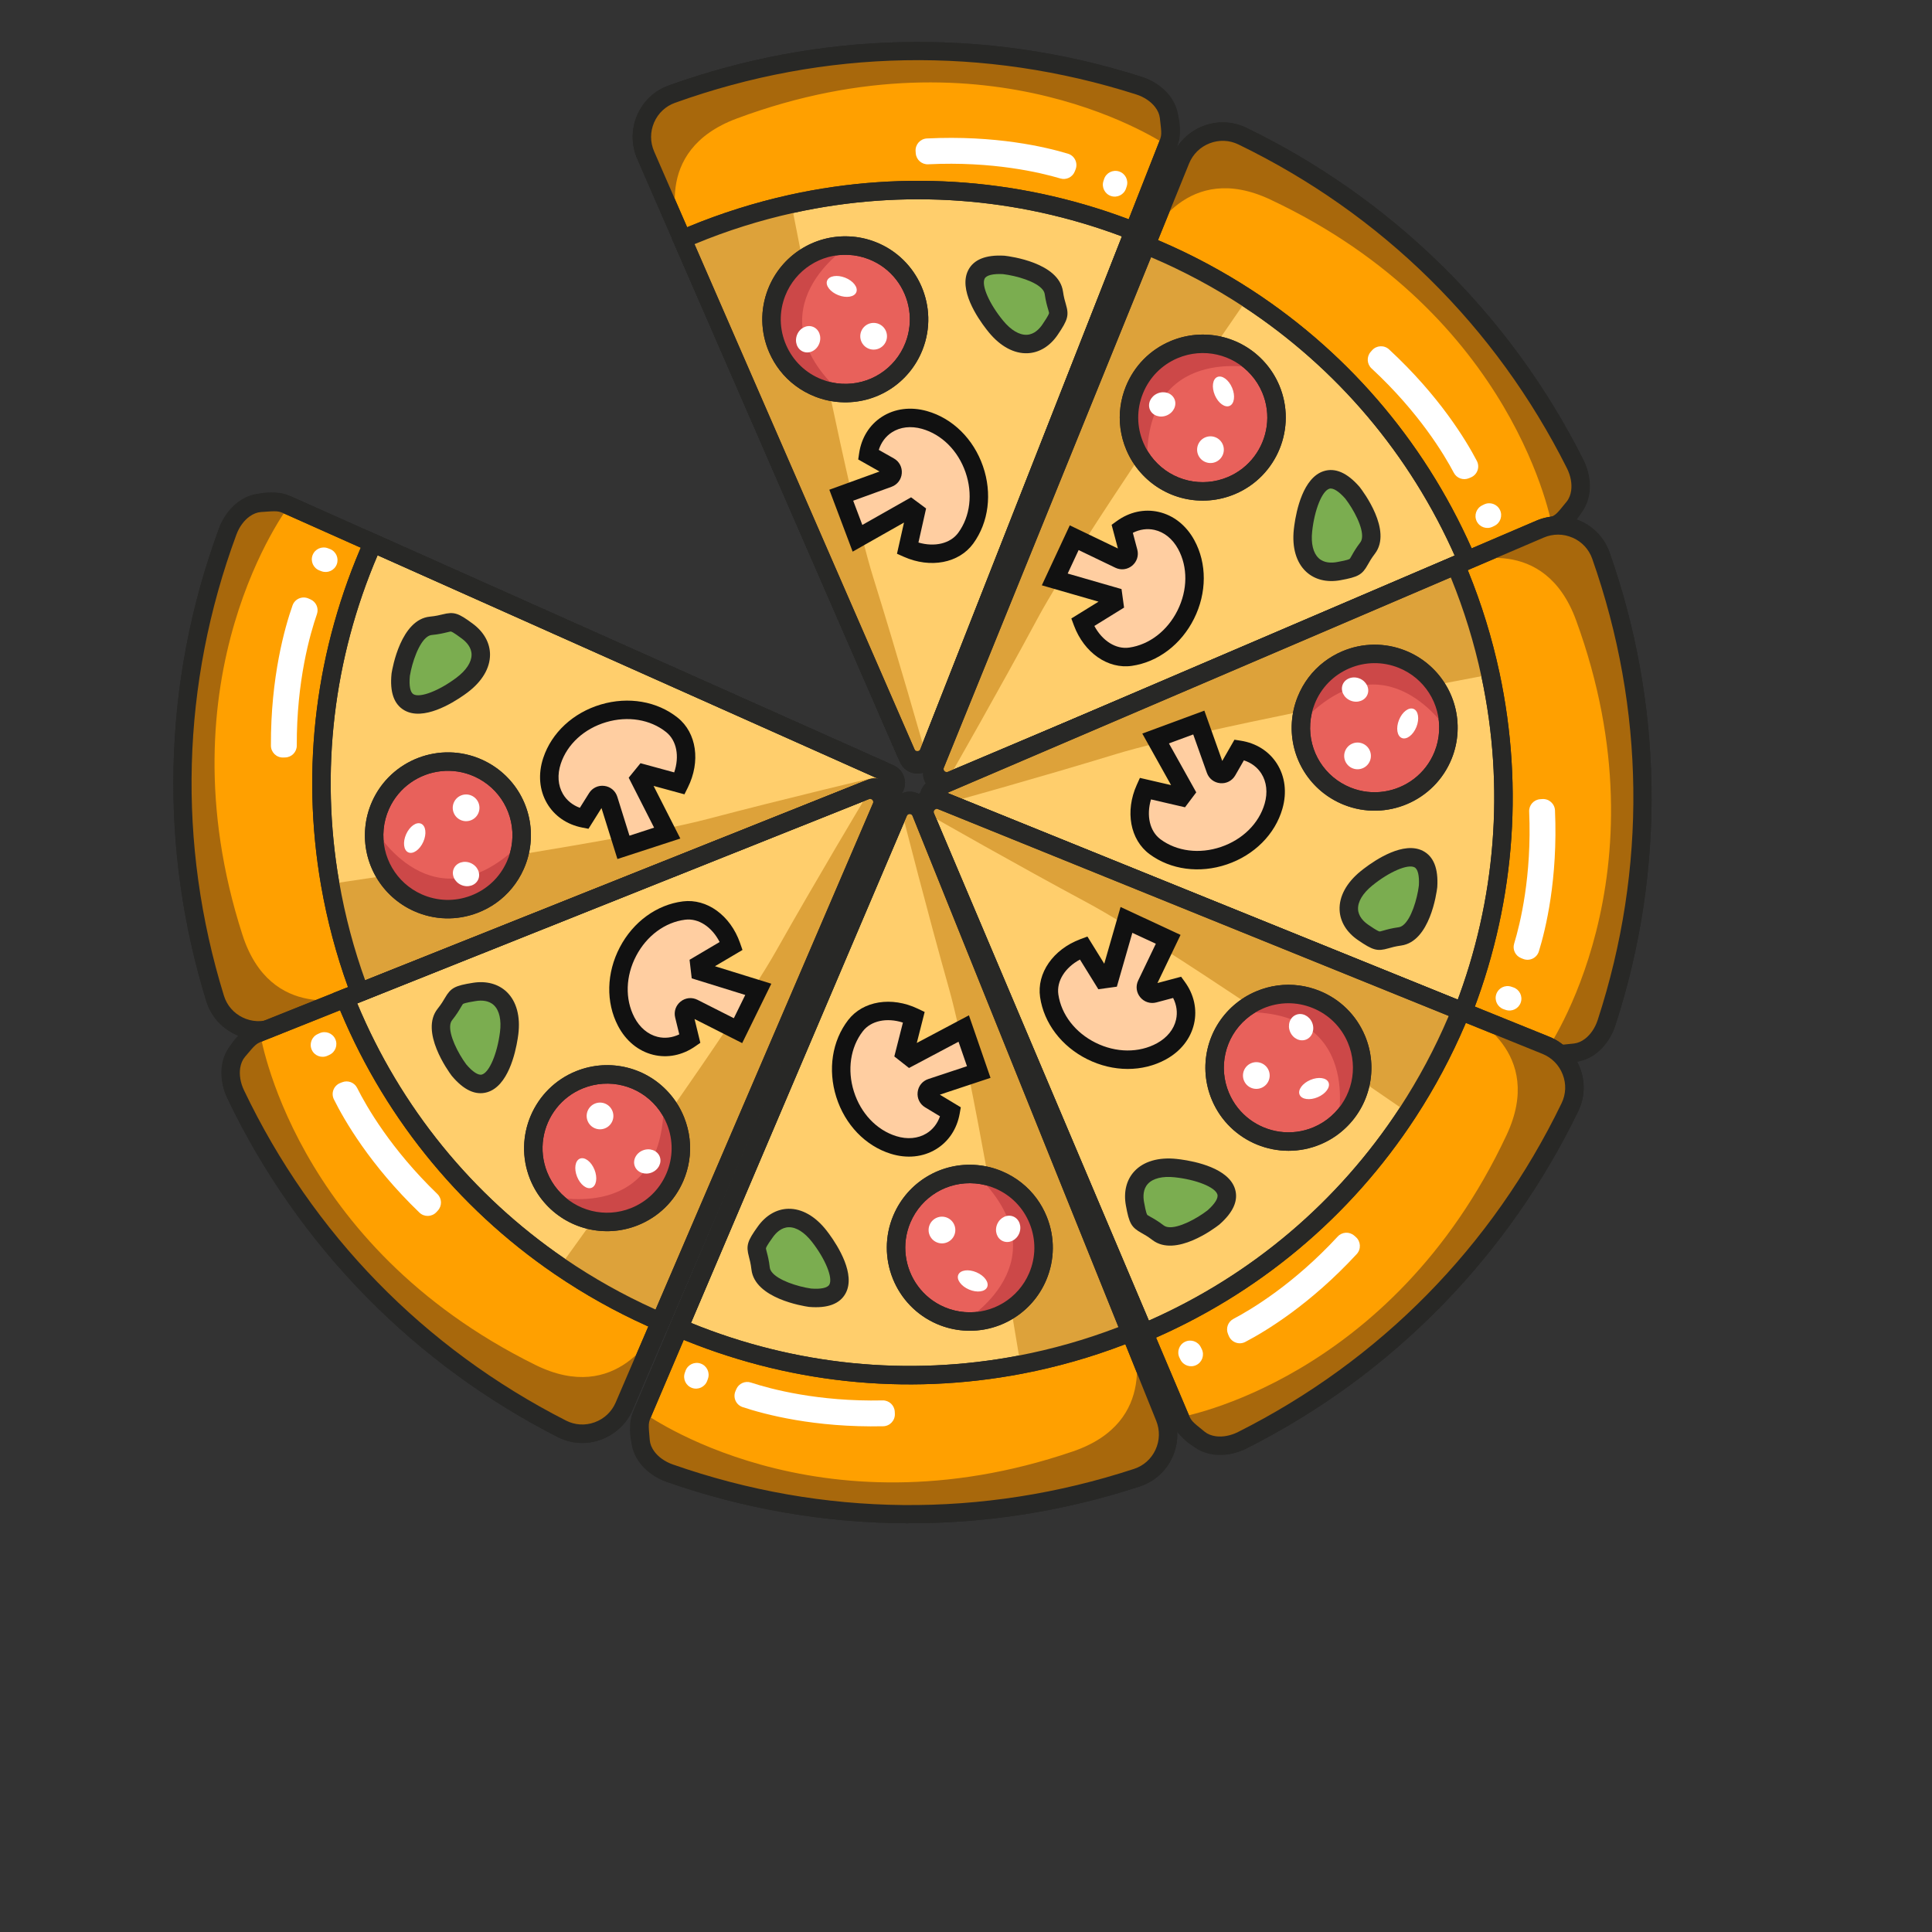 <?xml version="1.0" encoding="utf-8"?>
<!-- Generator: Adobe Illustrator 16.0.3, SVG Export Plug-In . SVG Version: 6.00 Build 0)  -->
<!DOCTYPE svg PUBLIC "-//W3C//DTD SVG 1.1//EN" "http://www.w3.org/Graphics/SVG/1.1/DTD/svg11.dtd">
<svg version="1.1" id="Layer_1" xmlns="http://www.w3.org/2000/svg" xmlns:xlink="http://www.w3.org/1999/xlink" x="0px" y="0px"
	 width="2000px" height="2000px" viewBox="0 0 2000 2000" enable-background="new 0 0 2000 2000" xml:space="preserve">
<rect x="0" y="0" width="2000" height="2000" fill="#333333" stroke="none"/>
<rect fill="none" width="2000" height="2000"/>
<g>
	<g>
		<g>
			<path fill="#FFA000" d="M668.416,160.664l37.515,86.099c0.071,0.159,0.124,0.301,0.177,0.411l0.231,0.554l231.535,531.608
				c3.848,8.875,15.097,10.063,21.042,3.854c1.129-1.154,2.085-2.594,2.74-4.276l212.188-539.624l34.746-88.395
				c3.91-9.941,4.219-20.366,1.564-29.866c-4.084-14.786-15.291-27.354-31.102-32.383c-162.922-51.991-332.167-45.556-483.537,8.81
				C669.912,106.66,657.548,135.721,668.416,160.664z"/>
			<path fill="#282826" d="M929.113,783.152L697.521,251.407l-0.183-0.439c-0.046-0.111-0.102-0.236-0.167-0.388l-37.513-86.101
				c-6.262-14.365-6.289-30.857-0.081-45.246c6.261-14.51,17.875-25.436,32.709-30.77c77.525-27.844,158.423-42.933,240.443-44.848
				c84.486-1.973,168.337,10.115,249.216,35.924c18.301,5.821,32.289,20.38,37.414,38.921c3.33,11.931,2.68,24.354-1.877,35.93
				l-34.748,88.396L970.558,782.381c-1.103,2.827-2.719,5.344-4.741,7.416c-5.166,5.396-12.71,7.816-20.183,6.479
				c-5.531-0.99-10.272-3.878-13.592-8.158C930.885,786.625,929.899,784.962,929.113,783.152z M1176.145,97.75
				c-156.982-50.1-322.065-47.091-477.397,8.698c-9.801,3.524-17.481,10.753-21.626,20.357c-4.182,9.694-4.165,20.365,0.053,30.042
				l37.464,85.987l0.46,1.08l231.54,531.621c0.174,0.405,0.709,1.637,2.364,1.933c0.894,0.159,2.155,0.012,3.076-0.95
				c0.282-0.291,0.512-0.652,0.686-1.102l212.185-539.621l34.75-88.398c3.023-7.679,3.459-15.909,1.248-23.821
				c-1.34-4.846-3.586-9.277-6.557-13.108C1189.809,104.561,1183.504,100.089,1176.145,97.75z"/>
		</g>
		<g>
			<path fill="#FFCE6C" d="M706.339,247.728l-0.014,0.017l231.548,531.592l2.498,5.742c3.067,7.069,12.022,8.029,16.799,3.122
				c0.896-0.938,1.652-2.094,2.193-3.451l2.292-5.836l212.188-539.624c-117.236-46.105-240.126-53.458-354.56-28.225l-0.048,0.017
				c-35.172,7.773-69.53,18.584-102.69,32.325C713.142,244.816,709.74,246.254,706.339,247.728z"/>
			<path fill="#282826" d="M931.611,788.893L695.045,245.779l5.691-6.037l1.803-0.782c3.451-1.495,6.901-2.954,10.347-4.381
				c33.357-13.822,68.217-24.817,103.616-32.677l0.723-0.168c120.401-26.548,244.925-16.637,360.115,28.664l8.893,3.496
				l-215.684,548.51l-2.308,5.88c-0.978,2.458-2.379,4.651-4.224,6.581c-4.6,4.725-11.274,6.827-17.857,5.622
				c-4.821-0.883-9.068-3.514-12.011-7.309C933.138,791.879,932.283,790.442,931.611,788.893z M822.007,220.248l-0.709,0.163
				c-34.543,7.633-68.557,18.34-101.099,31.824c-0.423,0.175-0.845,0.35-1.268,0.527l227.702,522.761l2.502,5.751
				c0.125,0.285,0.22,0.371,0.468,0.415c0.271,0.05,0.589-0.017,0.659-0.09c0.047-0.048,0.137-0.163,0.207-0.342l210.958-536.503
				C1052.5,203.868,935.383,195.383,822.007,220.248z"/>
		</g>
	</g>
	<path fill="#A8680C" d="M668.416,160.664l37.515,86.099c-3.82-9.711-32.529-90.765,56.583-124.001
		c263.807-98.391,446.077,28.133,446.077,28.133l1.564-29.866c-4.084-14.786-15.291-27.354-31.102-32.383
		c-162.922-51.991-332.167-45.556-483.537,8.81C669.912,106.66,657.548,135.721,668.416,160.664z"/>
	<path fill="#DDA23A" d="M705.931,246.763c0.071,0.159,0.124,0.301,0.177,0.411l0.231,0.554l-0.014,0.017l231.548,531.592
		l2.498,5.742c3.067,7.069,12.022,8.029,16.799,3.122l2.193-3.451c0,0-0.149-0.541-0.448-1.56
		c-3.679-13.015-29.771-104.821-54.981-185.509c-3.491-11.173-7.479-25.865-11.803-42.976c-3.487-13.861-7.182-29.307-10.967-45.792
		c-7.44-32.177-15.279-68.215-22.795-103.832c-3.562-16.932-7.055-33.769-10.414-50.046c-1-4.885-1.983-9.722-2.949-14.511
		c-5.45-26.72-10.404-51.464-14.481-71.995c-6.885-34.757-11.242-57.466-11.242-57.466l-0.048,0.017l-102.69,32.325L705.931,246.763
		z"/>
	<g>
		<path fill="#282826" d="M929.113,783.152L697.521,251.407l-0.183-0.439c-0.046-0.111-0.102-0.236-0.167-0.388l-37.513-86.101
			c-6.259-14.365-6.291-30.858-0.081-45.246c6.261-14.51,17.875-25.436,32.709-30.77c77.525-27.844,158.423-42.933,240.443-44.848
			c84.486-1.973,168.337,10.115,249.216,35.924c20.793,6.614,35.592,22.462,37.699,40.372c2.379,20.198,2.629,22.309-2.162,34.479
			l-34.748,88.396L970.558,782.381c-1.103,2.827-2.719,5.344-4.741,7.416c-5.166,5.396-12.71,7.816-20.183,6.479
			c-5.531-0.99-10.272-3.878-13.592-8.158C930.885,786.625,929.899,784.962,929.113,783.152z M1176.145,97.75
			c-156.982-50.1-322.065-47.091-477.397,8.698c-9.801,3.524-17.481,10.753-21.626,20.357c-4.182,9.694-4.165,20.365,0.053,30.042
			l37.464,85.987l0.46,1.08l231.54,531.621c0.174,0.405,0.709,1.637,2.364,1.933c0.894,0.159,2.155,0.012,3.076-0.95
			c0.282-0.291,0.512-0.652,0.686-1.102l212.185-539.621l34.75-88.398c3.033-7.708,3.033-7.708,0.969-25.25
			c-0.467-3.972-2.217-7.868-4.959-11.402C1191.332,105.1,1184.418,100.381,1176.145,97.75z"/>
		<path fill="#282826" d="M931.611,788.893L695.045,245.779l5.691-6.037l1.803-0.782c3.451-1.495,6.901-2.954,10.347-4.381
			c33.357-13.822,68.217-24.817,103.616-32.677l0.723-0.168c120.401-26.548,244.925-16.637,360.115,28.664l8.893,3.496
			l-215.684,548.51l-2.308,5.88c-0.978,2.458-2.379,4.651-4.224,6.581c-4.6,4.725-11.274,6.827-17.857,5.622
			c-4.821-0.883-9.068-3.514-12.011-7.309C933.138,791.879,932.283,790.442,931.611,788.893z M822.007,220.248l-0.709,0.163
			c-34.543,7.633-68.557,18.34-101.099,31.824c-0.423,0.175-0.845,0.35-1.268,0.527l227.702,522.761l2.502,5.751
			c0.125,0.285,0.22,0.371,0.468,0.415c0.271,0.05,0.589-0.017,0.659-0.09c0.047-0.048,0.137-0.163,0.207-0.342l210.958-536.503
			C1052.5,203.868,935.383,195.383,822.007,220.248z"/>
	</g>
	<g>
		<path fill="#FFCEA1" d="M887.666,557.241c-6.877-18.26-11.599-30.795-16.794-44.591c15.41-5.594,30.832-11.189,48.755-17.693
			c5.351-1.941,5.964-9.275,1.01-12.076c-8.031-4.546-14.857-8.408-21.804-12.338c4.146-27.934,29.461-43.883,58.174-35.809
			c49.828,14.01,73.119,80.68,42.744,122.355c-12.035,16.511-36.88,20.904-60.146,10.598c2.79-12.414,5.594-24.892,8.395-37.366
			c-2.632-1.953-2.916-2.164-5.549-4.117C925.155,535.999,907.858,545.801,887.666,557.241z"/>
		<path fill="#111111" d="M858.52,506.965l51.959-18.856l-22.063-12.482l0.966-6.489c2.374-15.985,10.698-29.335,23.441-37.586
			c13.311-8.619,29.918-10.757,46.771-6.017c26.493,7.449,48.162,28.793,57.964,57.096c9.74,28.116,5.969,58.055-10.09,80.085
			c-14.753,20.246-44.252,25.882-71.734,13.707l-7.172-3.179l7.258-32.305L882.66,571.06L858.52,506.965z M950.761,561.621
			c16.771,4.893,33.05,1.118,41.267-10.159c12.373-16.976,15.167-40.369,7.475-62.577c-7.752-22.391-24.608-39.197-45.081-44.954
			c-11.492-3.232-22.576-1.933-31.211,3.662c-6.409,4.147-11.07,10.458-13.498,18.127l15.628,8.843
			c5.574,3.156,8.71,9.085,8.177,15.473c-0.534,6.39-4.607,11.717-10.632,13.902l-39.664,14.395l9.449,25.091l50.478-28.599
			l15.536,11.524L950.761,561.621z"/>
	</g>
	<g>
		<g>
			<path fill="#E8615B" d="M804.008,302.601c-15.432,39.26,3.875,83.592,43.118,99.009c7.718,3.035,15.623,4.729,23.494,5.185
				c32.069,1.896,63.117-16.763,75.512-48.306c15.415-39.241-3.874-83.557-43.118-99.005c-7.997-3.139-16.176-4.836-24.318-5.201
				C846.917,252.743,816.302,271.371,804.008,302.601z"/>
			<path fill="#282826" d="M796.304,364.861c-9.164-21.04-9.586-44.392-1.189-65.755l0.001-0.005
				c13.5-34.294,47.272-56.142,84.005-54.365c9.34,0.417,18.553,2.386,27.393,5.855c44.063,17.348,65.823,67.317,48.512,111.39
				c-13.639,34.708-47.783,56.55-84.958,54.352c-9.036-0.526-17.932-2.487-26.434-5.833c-14.575-5.726-27.028-15.089-36.383-27.145
				C802.899,377.743,799.215,371.544,796.304,364.861z M899.523,268.378c-6.869-2.697-14.021-4.228-21.288-4.552
				c-28.581-1.383-54.835,15.604-65.336,42.271c-6.531,16.612-6.202,34.772,0.926,51.134c7.123,16.36,20.192,28.961,36.8,35.484
				c6.622,2.605,13.536,4.134,20.56,4.539c28.904,1.71,55.449-15.273,66.055-42.26c8.926-22.725,4.498-47.459-9.487-65.484
				C920.647,280.35,911.067,272.921,899.523,268.378z"/>
		</g>
		<path fill="#CC4848" d="M804.008,302.601c-15.432,39.26,3.875,83.592,43.118,99.009c7.718,3.035,15.623,4.729,23.494,5.185
			c-95.084-87.454,8.075-152.512,8.075-152.512C846.917,252.743,816.302,271.371,804.008,302.601z"/>
		<path fill="#282826" d="M796.304,364.861c-9.164-21.04-9.586-44.392-1.189-65.755l0.001-0.005
			c13.5-34.294,47.272-56.142,84.005-54.365c9.34,0.417,18.553,2.386,27.393,5.855c44.063,17.348,65.823,67.317,48.512,111.39
			c-13.639,34.708-47.783,56.55-84.958,54.352c-9.036-0.526-17.932-2.487-26.434-5.833c-14.575-5.726-27.028-15.089-36.383-27.145
			C802.899,377.743,799.215,371.544,796.304,364.861z M899.523,268.378c-6.869-2.697-14.021-4.228-21.288-4.552
			c-28.581-1.383-54.835,15.604-65.336,42.271c-6.531,16.612-6.202,34.772,0.926,51.134c7.123,16.36,20.192,28.961,36.8,35.484
			c6.622,2.605,13.536,4.134,20.56,4.539c28.904,1.71,55.449-15.273,66.055-42.26c8.926-22.725,4.498-47.459-9.487-65.484
			C920.647,280.35,911.067,272.921,899.523,268.378z"/>
		
			<ellipse transform="matrix(0.931 0.366 -0.366 0.931 168.834 -298.183)" fill="#FFFFFF" cx="871.066" cy="296.318" rx="16.25" ry="9.714"/>
		<circle fill="#FFFFFF" cx="904.377" cy="348.092" r="13.827"/>
		
			<ellipse transform="matrix(0.931 0.366 -0.366 0.931 186.473 -281.691)" fill="#FFFFFF" cx="836.283" cy="351.035" rx="12.348" ry="13.828"/>
	</g>
	<g>
		<path fill="#7BAD50" d="M1038.988,274.233c0,0,48.547,5.489,51.939,28.79c3.389,23.302,10.092,17.569-3.912,38.216
			s-36.787,20.058-55.906-3.152C1011.99,314.877,989.373,271.462,1038.988,274.233z"/>
		<path fill="#282826" d="M1002.27,279.782c5.611-11.079,18.143-16.155,37.252-15.089l0.541,0.045
			c5.715,0.647,55.986,7.176,60.318,36.909c0.898,6.186,2.039,10.028,2.951,13.115c3.447,11.636,2.268,16.1-8.408,31.839
			c-7.951,11.726-18.973,18.491-31.031,19.053c-13.943,0.65-28.205-6.984-40.158-21.493c-0.746-0.904-1.641-2.02-2.648-3.316
			C1011.502,328.491,992.177,299.712,1002.27,279.782z M1038.176,283.758c-10.219-0.533-17.086,1.159-18.859,4.657
			c-3.574,7.059,4.848,26.215,19.168,43.596c8.031,9.748,16.738,14.917,24.518,14.555c7.559-0.353,12.932-6.008,16.105-10.69
			c1.848-2.721,6.168-9.096,6.822-11.535c0.121-0.463-0.021-1.124-0.922-4.154c-1.027-3.48-2.439-8.244-3.537-15.787
			c-0.229-1.559-0.941-3.053-2.047-4.479C1072.848,291.446,1052.416,285.44,1038.176,283.758z"/>
	</g>
	<path fill="#FFFFFF" d="M1150.127,202.921L1150.127,202.921c6.455,2.126,13.41-1.385,15.535-7.84l0.674-2.046
		c2.125-6.455-1.387-13.409-7.84-15.534l0,0c-6.453-2.126-13.412,1.383-15.537,7.839l-0.674,2.046
		C1140.162,193.841,1143.67,200.797,1150.127,202.921z"/>
	<path fill="#FFFFFF" d="M960.856,170.074c66.707-3.279,116.144,8.521,136.828,14.679c6.117,1.821,12.588-1.342,14.932-7.283
		l0.813-2.061c2.637-6.688-0.969-14.208-7.852-16.287c-22.791-6.888-74.98-19.318-146.067-15.784
		c-6.907,0.343-12.195,6.328-11.68,13.224l0.161,2.155C948.487,165.361,954.203,170.4,960.856,170.074z"/>
</g>
<g>
	<g>
		<g>
			<path fill="#FFA000" d="M1222.036,165.764l-35.31,87.027c-0.063,0.162-0.128,0.299-0.17,0.414l-0.234,0.553L968.238,791.024
				c-3.652,8.956,3.365,17.828,11.962,17.737c1.614,0,3.312-0.325,4.973-1.032l534.115-225.695l87.484-36.979
				c9.84-4.157,17.508-11.227,22.442-19.768c7.713-13.26,8.86-30.06,1.398-44.878c-76.771-152.817-199.728-269.294-344.444-339.477
				C1261.686,129.068,1232.265,140.553,1222.036,165.764z"/>
			<path fill="#282826" d="M959.385,787.431l218.141-537.404l0.186-0.438c0.047-0.111,0.098-0.238,0.16-0.392l35.313-87.026
				c5.89-14.522,17.659-26.075,32.285-31.699c14.751-5.671,30.684-5.01,44.869,1.863c74.118,35.944,141.478,83.22,200.204,140.509
				c60.493,59.012,110.492,127.403,148.604,203.265c8.637,17.152,8.012,37.333-1.656,53.962
				c-6.2,10.723-15.535,18.946-26.996,23.785l-87.486,36.979L988.92,816.517c-2.793,1.188-5.722,1.794-8.617,1.796
				c-7.47,0.081-14.475-3.618-18.744-9.896c-3.161-4.646-4.413-10.056-3.674-15.421
				C958.142,791.125,958.639,789.258,959.385,787.431z M1622.071,484.697c-73.968-147.248-191.563-263.146-340.069-335.166
				c-9.372-4.541-19.912-4.976-29.675-1.223c-9.854,3.79-17.47,11.266-21.438,21.047l-35.266,86.912l-0.45,1.084L977.087,794.63
				c-0.169,0.408-0.675,1.652,0.271,3.042c0.513,0.75,1.499,1.55,2.831,1.534c0.406-0.001,0.824-0.091,1.267-0.28l534.111-225.694
				l87.49-36.979c7.603-3.208,13.79-8.653,17.9-15.767c2.526-4.346,4.123-9.051,4.784-13.854
				C1626.758,499.228,1625.546,491.593,1622.071,484.697z"/>
		</g>
		<g>
			<path fill="#FFCE6C" d="M1186.322,253.757l-0.021,0.002L968.238,791.024l-2.357,5.801c-2.907,7.137,2.669,14.209,9.516,14.191
				c1.298-0.016,2.653-0.284,4.001-0.846l5.775-2.442l534.115-225.695c-49.028-116.044-129.712-209.029-227.774-273.182
				l-0.045-0.021c-30.153-19.705-61.908-36.705-94.92-50.8C1193.161,256.584,1189.754,255.158,1186.322,253.757z"/>
			<path fill="#282826" d="M957.029,793.231l222.788-548.91l8.295-0.153l1.821,0.743c3.481,1.421,6.938,2.867,10.366,4.332
				c33.209,14.178,65.446,31.407,95.818,51.214l0.626,0.399c103.177,67.499,183.174,163.44,231.346,277.459l3.72,8.801
				l-542.911,229.41l-5.818,2.461c-2.439,1.021-4.989,1.553-7.658,1.584c-6.593,0.017-12.763-3.286-16.505-8.833
				c-2.741-4.065-3.83-8.939-3.176-13.698C955.962,796.411,956.392,794.794,957.029,793.231z M1286.854,317.221l-0.612-0.394
				c-29.612-19.353-61.054-36.18-93.448-50.011c-0.42-0.18-0.841-0.36-1.263-0.538l-214.441,528.34l-2.36,5.81
				c-0.116,0.289-0.11,0.417,0.031,0.625c0.154,0.229,0.423,0.408,0.524,0.408c0.067-0.001,0.212-0.017,0.39-0.091l531.025-224.392
				C1459.75,470.525,1383.913,380.875,1286.854,317.221z"/>
		</g>
	</g>
	<path fill="#A8680C" d="M1222.036,165.764l-35.31,87.027c4.271-9.521,42.132-86.725,128.207-46.27
		c254.815,119.766,291.839,338.534,291.839,338.534l22.442-19.768c7.713-13.26,8.86-30.06,1.398-44.878
		c-76.771-152.817-199.728-269.294-344.444-339.477C1261.686,129.068,1232.265,140.553,1222.036,165.764z"/>
	<path fill="#DDA23A" d="M1186.727,252.791c-0.063,0.162-0.128,0.299-0.17,0.414l-0.234,0.553l-0.021,0.002L968.238,791.024
		l-2.357,5.801c-2.907,7.137,2.669,14.209,9.516,14.191l4.001-0.846c0,0,0.284-0.485,0.803-1.41
		c6.73-11.733,54.107-94.585,94.153-169.033c5.546-10.308,13.259-23.433,22.466-38.49c7.47-12.186,15.926-25.628,25.063-39.861
		c17.798-27.82,38.076-58.627,58.279-88.906c9.613-14.386,19.204-28.658,28.491-42.442c2.792-4.131,5.563-8.216,8.311-12.256
		c15.288-22.582,29.511-43.427,41.336-60.699c20.03-29.228,33.215-48.223,33.215-48.223l-0.045-0.021l-94.92-50.8L1186.727,252.791z
		"/>
	<g>
		<path fill="#282826" d="M959.385,787.431l218.141-537.404l0.186-0.438c0.047-0.111,0.098-0.238,0.16-0.392l35.313-87.026
			c5.892-14.52,17.659-26.076,32.285-31.699c14.751-5.671,30.684-5.01,44.869,1.863c74.118,35.944,141.478,83.22,200.204,140.509
			c60.493,59.012,110.492,127.403,148.604,203.265c9.813,19.488,8.834,41.149-2.495,55.181
			c-12.774,15.826-14.107,17.48-26.157,22.566l-87.486,36.979L988.92,816.517c-2.793,1.188-5.722,1.794-8.617,1.796
			c-7.47,0.081-14.475-3.618-18.744-9.896c-3.161-4.646-4.413-10.056-3.674-15.421C958.142,791.125,958.639,789.258,959.385,787.431
			z M1622.071,484.697c-73.968-147.248-191.563-263.146-340.069-335.166c-9.372-4.541-19.912-4.976-29.675-1.223
			c-9.854,3.79-17.47,11.266-21.438,21.047l-35.266,86.912l-0.45,1.084L977.087,794.63c-0.169,0.408-0.675,1.652,0.271,3.042
			c0.513,0.75,1.499,1.55,2.831,1.534c0.406-0.001,0.824-0.091,1.267-0.28l534.111-225.694l87.49-36.979
			c7.63-3.222,7.63-3.222,18.727-16.965c2.512-3.111,4.073-7.087,4.682-11.519C1627.438,500.693,1625.977,492.451,1622.071,484.697z
			"/>
		<path fill="#282826" d="M957.029,793.231l222.788-548.91l8.295-0.153l1.821,0.743c3.481,1.421,6.938,2.867,10.366,4.332
			c33.209,14.178,65.446,31.407,95.818,51.214l0.626,0.399c103.177,67.499,183.174,163.44,231.346,277.459l3.72,8.801
			l-542.911,229.41l-5.818,2.461c-2.439,1.021-4.989,1.553-7.658,1.584c-6.593,0.017-12.763-3.286-16.505-8.833
			c-2.741-4.065-3.83-8.939-3.176-13.698C955.962,796.411,956.392,794.794,957.029,793.231z M1286.854,317.221l-0.612-0.394
			c-29.612-19.353-61.054-36.18-93.448-50.011c-0.42-0.18-0.841-0.36-1.263-0.538l-214.441,528.34l-2.36,5.81
			c-0.116,0.289-0.11,0.417,0.031,0.625c0.154,0.229,0.423,0.408,0.524,0.408c0.067-0.001,0.212-0.017,0.39-0.091l531.025-224.392
			C1459.75,470.525,1383.913,380.875,1286.854,317.221z"/>
	</g>
	<g>
		<path fill="#FFCEA1" d="M1091.885,599.82c8.243-17.685,13.9-29.828,20.128-43.188c14.775,7.104,29.56,14.214,46.744,22.478
			c5.129,2.466,10.801-2.224,9.338-7.724c-2.366-8.92-4.38-16.5-6.429-24.214c22.866-16.571,51.97-9.629,66.278,16.541
			c24.831,45.416-6.537,108.687-57.569,116.119c-20.218,2.944-40.732-11.743-49.637-35.582c10.824-6.686,21.704-13.408,32.58-20.13
			c-0.444-3.247-0.493-3.598-0.938-6.846C1133.284,611.762,1114.182,606.253,1091.885,599.82z"/>
		<path fill="#111111" d="M1107.438,543.827l49.814,23.955l-6.506-24.5l5.314-3.847c13.086-9.482,28.449-12.868,43.26-9.529
			c15.47,3.488,28.611,13.863,37.008,29.224c13.203,24.148,13.099,54.563-0.277,81.362c-13.285,26.624-37.324,44.865-64.301,48.792
			c-24.79,3.612-49.447-13.532-59.962-41.692l-2.743-7.349l28.167-17.403l-58.707-16.935L1107.438,543.827z M1132.877,647.984
			c8.23,15.411,22.313,24.405,36.12,22.393c20.787-3.026,39.462-17.388,49.957-38.418c10.585-21.2,10.811-45,0.609-63.661
			c-5.727-10.476-14.406-17.49-24.444-19.75c-7.447-1.682-15.217-0.6-22.397,3.028l4.607,17.354
			c1.643,6.192-0.402,12.581-5.342,16.666c-4.94,4.086-11.597,4.901-17.372,2.121l-38.027-18.285l-11.328,24.301l55.744,16.082
			l2.627,19.164L1132.877,647.984z"/>
	</g>
	<g>
		<g>
			<path fill="#E8615B" d="M1215.399,361.946c-38.854,16.424-57.042,61.227-40.618,100.061c3.227,7.639,7.545,14.475,12.724,20.419
				c21.07,24.249,56.122,33.394,87.337,20.195c38.829-16.424,57.018-61.203,40.616-100.058c-3.35-7.911-7.855-14.945-13.289-21.021
				C1281.047,357.751,1246.32,348.894,1215.399,361.946z"/>
			<path fill="#282826" d="M1165.508,399.979c8.632-21.263,25.026-37.896,46.171-46.833l0.004-0.002
				c33.955-14.333,73.19-5.47,97.607,22.029c6.233,6.968,11.27,14.93,14.971,23.675c18.414,43.627-2.087,94.128-45.698,112.574
				c-34.347,14.523-73.837,5.391-98.263-22.719c-5.943-6.828-10.763-14.557-14.316-22.974c-6.1-14.422-8.116-29.873-6.04-44.99
				C1160.912,413.701,1162.767,406.733,1165.508,399.979z M1306.658,406.289c-2.876-6.797-6.783-12.98-11.634-18.401
				c-18.998-21.396-49.5-28.283-75.906-17.142c-16.442,6.95-29.193,19.885-35.903,36.422c-6.714,16.532-6.581,34.687,0.37,51.12
				c2.769,6.554,6.511,12.565,11.133,17.871c18.991,21.857,49.694,28.955,76.402,17.663c22.485-9.512,37.069-29.974,40.174-52.577
				C1312.872,429.76,1311.483,417.717,1306.658,406.289z"/>
		</g>
		<path fill="#CC4848" d="M1215.399,361.946c-38.854,16.424-57.042,61.227-40.618,100.061c3.227,7.639,7.545,14.475,12.724,20.419
			c-3.98-129.125,114.664-100.883,114.664-100.883C1281.047,357.751,1246.32,348.894,1215.399,361.946z"/>
		<path fill="#282826" d="M1165.508,399.979c8.632-21.263,25.026-37.896,46.171-46.833l0.004-0.002
			c33.955-14.333,73.19-5.47,97.607,22.029c6.233,6.968,11.27,14.93,14.971,23.675c18.414,43.627-2.087,94.128-45.698,112.574
			c-34.347,14.523-73.837,5.391-98.263-22.719c-5.943-6.828-10.763-14.557-14.316-22.974c-6.1-14.422-8.116-29.873-6.04-44.99
			C1160.912,413.701,1162.767,406.733,1165.508,399.979z M1306.658,406.289c-2.876-6.797-6.783-12.98-11.634-18.401
			c-18.998-21.396-49.5-28.283-75.906-17.142c-16.442,6.95-29.193,19.885-35.903,36.422c-6.714,16.532-6.581,34.687,0.37,51.12
			c2.769,6.554,6.511,12.565,11.133,17.871c18.991,21.857,49.694,28.955,76.402,17.663c22.485-9.512,37.069-29.974,40.174-52.577
			C1312.872,429.76,1311.483,417.717,1306.658,406.289z"/>
		
			<ellipse transform="matrix(0.389 0.921 -0.921 0.389 1147.201 -919.227)" fill="#FFFFFF" cx="1266.786" cy="405.486" rx="16.25" ry="9.713"/>
		<path fill="#FFFFFF" d="M1258.453,478.24c-7.032,2.973-15.145-0.321-18.119-7.354c-2.973-7.035,0.32-15.147,7.357-18.118
			c7.032-2.974,15.144,0.319,18.118,7.354C1268.783,467.156,1265.489,475.269,1258.453,478.24z"/>
		
			<ellipse transform="matrix(0.389 0.921 -0.921 0.389 1120.793 -852.607)" fill="#FFFFFF" cx="1203.349" cy="418.887" rx="12.348" ry="13.828"/>
	</g>
	<g>
		<path fill="#7BAD50" d="M1400.003,510.074c0,0,30.026,38.541,15.743,57.261c-14.287,18.717-5.501,19.5-30.052,23.928
			c-24.552,4.428-40.064-12.269-36.844-42.167C1352.07,519.199,1367.287,472.671,1400.003,510.074z"/>
		<path fill="#282826" d="M1370.358,487.708c11.843-3.736,24.235,1.671,36.837,16.076l0.347,0.419
			c3.533,4.537,34.021,45.038,15.799,68.927c-3.794,4.968-5.742,8.47-7.311,11.281c-5.907,10.601-9.923,12.88-28.64,16.255
			c-13.941,2.516-26.485-0.631-35.32-8.858c-10.215-9.512-14.731-25.045-12.72-43.735c0.125-1.166,0.296-2.585,0.519-4.212
			C1341.997,528.371,1349.056,494.432,1370.358,487.708z M1392.627,516.154c-6.765-7.677-12.777-11.402-16.518-10.224
			c-7.545,2.382-15.35,21.798-17.759,44.189c-1.352,12.558,1.043,22.396,6.741,27.704c5.539,5.156,13.339,5.042,18.905,4.036
			c3.236-0.582,10.814-1.952,13.017-3.19c0.415-0.237,0.788-0.801,2.324-3.564c1.77-3.168,4.188-7.509,8.811-13.568
			c0.955-1.254,1.524-2.808,1.771-4.595C1411.377,546.314,1401.383,527.51,1392.627,516.154z"/>
	</g>
	<path fill="#FFFFFF" d="M1528.699,539.647L1528.699,539.647c2.994,6.102,10.367,8.618,16.468,5.622l1.935-0.949
		c6.1-2.995,8.614-10.369,5.621-16.467l0,0c-2.993-6.1-10.368-8.62-16.47-5.625l-1.934,0.95
		C1528.221,526.175,1525.702,533.546,1528.699,539.647z"/>
	<path fill="#FFFFFF" d="M1419.817,381.384c48.993,45.39,75.132,88.98,85.193,108.072c2.977,5.646,9.763,8.059,15.648,5.581
		l2.041-0.86c6.625-2.792,9.479-10.628,6.15-17.002c-11.015-21.107-38.625-67.106-90.863-115.447
		c-5.077-4.698-13.053-4.292-17.621,0.899l-1.428,1.621C1414.537,369.246,1414.933,376.856,1419.817,381.384z"/>
</g>
<g>
	<g>
		<g>
			<path fill="#FFA000" d="M1594.247,547.746l-86.335,36.968c-0.159,0.071-0.302,0.123-0.413,0.175l-0.555,0.228L973.877,813.275
				c-8.897,3.791-10.156,15.033-3.986,21.018c1.147,1.136,2.581,2.101,4.26,2.768l538.268,215.604l88.172,35.308
				c9.916,3.971,20.34,4.346,29.856,1.752c14.811-3.989,27.45-15.116,32.579-30.895c53.023-162.589,47.661-331.872-5.744-483.584
				C1648.24,549.584,1619.257,537.035,1594.247,547.746z"/>
			<path fill="#282826" d="M970.117,804.491l533.203-228.217l0.44-0.181c0.11-0.045,0.236-0.1,0.389-0.165l86.337-36.966
				c14.405-6.171,30.897-6.094,45.245,0.206c14.47,6.354,25.322,18.037,30.563,32.904c27.353,77.7,41.928,158.693,43.322,240.723
				c1.438,84.497-11.181,168.271-37.502,248.983c-5.938,18.264-20.585,32.159-39.157,37.167
				c-11.952,3.255-24.371,2.525-35.918-2.104l-88.174-35.308L970.626,845.94c-2.82-1.122-5.328-2.752-7.386-4.79
				c-5.363-5.2-7.736-12.757-6.35-20.221c1.024-5.526,3.942-10.25,8.244-13.542C966.634,806.24,968.302,805.264,970.117,804.491z
				 M1653.94,1055.862c51.095-156.661,49.132-321.759-5.671-477.442c-3.462-9.822-10.643-17.55-20.219-21.755
				c-9.668-4.244-20.34-4.293-30.042-0.138l-86.225,36.917l-1.082,0.454L977.626,822.063c-0.408,0.171-1.643,0.699-1.949,2.352
				c-0.163,0.894-0.026,2.156,0.932,3.083c0.29,0.285,0.648,0.516,1.097,0.692l538.265,215.601l88.176,35.313
				c7.659,3.071,15.887,3.558,23.813,1.398c4.854-1.311,9.3-3.529,13.149-6.475
				C1647.043,1069.482,1651.554,1063.208,1653.94,1055.862z"/>
		</g>
		<g>
			<path fill="#FFCE6C" d="M1506.944,585.116l-0.018-0.013l-533.05,228.172l-5.757,2.461c-7.089,3.024-8.105,11.973-3.229,16.779
				c0.933,0.902,2.084,1.666,3.438,2.215l5.821,2.331l538.268,215.604c46.848-116.941,54.979-239.782,30.473-354.374l-0.017-0.047
				c-7.551-35.221-18.144-69.647-31.673-102.894C1509.812,591.938,1508.396,588.526,1506.944,585.116z"/>
			<path fill="#282826" d="M964.361,806.953l544.602-233.119l6,5.729l0.771,1.81c1.474,3.459,2.91,6.92,4.315,10.373
				c13.61,33.446,24.386,68.374,32.019,103.821l0.165,0.724c25.784,120.568,15.085,245.026-30.947,359.927l-3.552,8.868
				L970.604,845.931l-5.865-2.347c-2.451-0.991-4.636-2.408-6.556-4.264c-4.694-4.628-6.753-11.318-5.508-17.892
				c0.915-4.816,3.572-9.045,7.385-11.966C961.365,808.46,962.809,807.614,964.361,806.953z M1533.689,700.956l-0.158-0.71
				c-7.414-34.59-17.905-68.672-31.184-101.298c-0.17-0.424-0.343-0.848-0.518-1.271L977.634,822.058l-5.765,2.466
				c-0.287,0.123-0.373,0.218-0.419,0.467c-0.052,0.271,0.013,0.587,0.085,0.659c0.05,0.046,0.163,0.137,0.341,0.209
				l535.155,214.354C1548.608,931.547,1557.836,814.486,1533.689,700.956z"/>
		</g>
	</g>
	<path fill="#A8680C" d="M1594.247,547.746l-86.335,36.968c9.734-3.757,90.969-31.952,123.64,57.368
		c96.716,264.426-30.962,445.89-30.962,445.89l29.856,1.752c14.811-3.989,27.45-15.116,32.579-30.895
		c53.023-162.589,47.661-331.872-5.744-483.584C1648.24,549.584,1619.257,537.035,1594.247,547.746z"/>
	<path fill="#DDA23A" d="M1507.912,584.713c-0.159,0.071-0.302,0.123-0.413,0.175l-0.555,0.228l-0.018-0.013l-533.05,228.172
		l-5.757,2.461c-7.089,3.024-8.105,11.973-3.229,16.779l3.438,2.215c0,0,0.542-0.144,1.562-0.437
		c13.04-3.597,105.008-29.106,185.855-53.806c11.193-3.419,25.91-7.313,43.049-11.529c13.882-3.399,29.351-6.997,45.858-10.677
		c32.225-7.236,68.313-14.847,103.976-22.136c16.954-3.453,33.813-6.841,50.111-10.096c4.891-0.97,9.734-1.921,14.529-2.857
		c26.754-5.281,51.529-10.078,72.086-14.024c34.8-6.664,57.535-10.878,57.535-10.878l-0.017-0.047l-31.673-102.894L1507.912,584.713
		z"/>
	<g>
		<path fill="#282826" d="M970.117,804.491l533.203-228.217l0.44-0.181c0.11-0.045,0.236-0.1,0.389-0.165l86.337-36.966
			c14.404-6.167,30.897-6.094,45.245,0.206c14.47,6.354,25.322,18.037,30.563,32.904c27.353,77.7,41.928,158.693,43.322,240.723
			c1.438,84.497-11.181,168.271-37.502,248.983c-6.745,20.753-22.688,35.449-40.61,37.443c-20.214,2.251-22.325,2.488-34.465-2.38
			l-88.174-35.308L970.626,845.94c-2.82-1.122-5.328-2.752-7.386-4.79c-5.363-5.2-7.736-12.757-6.35-20.221
			c1.024-5.526,3.942-10.25,8.244-13.542C966.634,806.24,968.302,805.264,970.117,804.491z M1653.94,1055.862
			c51.095-156.661,49.132-321.759-5.671-477.442c-3.462-9.822-10.643-17.55-20.219-21.755c-9.668-4.244-20.34-4.293-30.042-0.138
			l-86.225,36.917l-1.082,0.454L977.626,822.063c-0.408,0.171-1.643,0.699-1.949,2.352c-0.163,0.894-0.026,2.156,0.932,3.083
			c0.29,0.285,0.648,0.516,1.097,0.692l538.265,215.601l88.176,35.313c7.688,3.08,7.688,3.08,25.244,1.127
			c3.974-0.441,7.882-2.167,11.433-4.887C1646.493,1071.004,1651.257,1064.119,1653.94,1055.862z"/>
		<path fill="#282826" d="M964.361,806.953l544.602-233.119l6,5.729l0.771,1.81c1.474,3.459,2.91,6.92,4.315,10.373
			c13.61,33.446,24.386,68.374,32.019,103.821l0.165,0.724c25.784,120.568,15.085,245.026-30.947,359.927l-3.552,8.868
			L970.604,845.931l-5.865-2.347c-2.451-0.991-4.636-2.408-6.556-4.264c-4.694-4.628-6.753-11.318-5.508-17.892
			c0.915-4.816,3.572-9.045,7.385-11.966C961.365,808.46,962.809,807.614,964.361,806.953z M1533.689,700.956l-0.158-0.71
			c-7.414-34.59-17.905-68.672-31.184-101.298c-0.17-0.424-0.343-0.848-0.518-1.271L977.634,822.058l-5.765,2.466
			c-0.287,0.123-0.373,0.218-0.419,0.467c-0.052,0.271,0.013,0.587,0.085,0.659c0.05,0.046,0.163,0.137,0.341,0.209l535.155,214.354
			C1548.608,931.547,1557.836,814.486,1533.689,700.956z"/>
	</g>
	<g>
		<path fill="#FFCEA1" d="M1196.287,764.477c18.303-6.76,30.868-11.404,44.696-16.512c5.496,15.445,10.993,30.902,17.385,48.868
			c1.907,5.361,9.237,6.022,12.069,1.085c4.598-8.001,8.502-14.803,12.476-21.725c27.907,4.323,43.694,29.738,35.439,58.399
			c-14.325,49.738-81.142,72.606-122.624,41.968c-16.434-12.139-20.67-37.011-10.217-60.212c12.396,2.869,24.855,5.751,37.313,8.631
			c1.969-2.619,2.182-2.903,4.152-5.523C1217.291,802.099,1207.599,784.74,1196.287,764.477z"/>
		<path fill="#111111" d="M1246.746,735.649l18.526,52.078l12.622-21.982l6.482,1.008c15.97,2.474,29.267,10.882,37.437,23.679
			c8.535,13.366,10.567,29.986,5.722,46.807c-7.618,26.446-29.1,47.979-57.463,57.601c-28.177,9.562-58.093,5.601-80.02-10.597
			c-20.152-14.882-25.602-44.415-13.25-71.82l3.224-7.151l32.259,7.462l-29.785-53.35L1246.746,735.649z M1191.507,827.543
			c-4.999,16.74-1.326,33.041,9.897,41.33c16.897,12.48,40.271,15.422,62.528,7.871c22.44-7.61,39.353-24.358,45.239-44.793
			c3.305-11.473,2.077-22.564-3.464-31.234c-4.106-6.436-10.387-11.136-18.042-13.613l-8.941,15.571
			c-3.191,5.555-9.141,8.654-15.524,8.079c-6.386-0.574-11.688-4.681-13.834-10.72l-14.144-39.754l-25.15,9.29l28.279,50.658
			l-11.622,15.462L1191.507,827.543z"/>
	</g>
	<g>
		<g>
			<path fill="#E8615B" d="M1451.452,682.435c-39.16-15.68-83.614,3.345-99.28,42.49c-3.084,7.697-4.828,15.593-5.333,23.461
				c-2.1,32.056,16.363,63.223,47.827,75.817c39.142,15.663,83.579-3.346,99.276-42.49c3.188-7.978,4.938-16.146,5.354-24.286
				C1501.038,725.66,1482.604,694.926,1451.452,682.435z"/>
			<path fill="#282826" d="M1389.242,674.336c21.098-9.029,44.451-9.306,65.761-0.772l0.005,0.001
				c34.208,13.718,55.842,47.628,53.832,84.349c-0.477,9.337-2.503,18.537-6.029,27.354
				c-17.626,43.952-67.732,65.396-111.695,47.805c-34.621-13.858-56.246-48.14-53.812-85.3c0.583-9.034,2.6-17.916,6-26.396
				c5.818-14.538,15.26-26.933,27.374-36.21C1376.319,680.849,1382.541,677.205,1389.242,674.336z M1485.068,778.166
				c2.741-6.853,4.317-13.995,4.688-21.26c1.563-28.571-15.257-54.932-41.855-65.603c-16.572-6.636-34.734-6.422-51.14,0.603
				c-16.405,7.018-29.089,20.007-35.718,36.574c-2.646,6.604-4.218,13.508-4.669,20.531c-1.894,28.893,14.921,55.545,41.841,66.321
				c22.668,9.07,47.429,4.799,65.544-9.073C1472.963,799.212,1480.452,789.68,1485.068,778.166z"/>
		</g>
		<path fill="#CC4848" d="M1451.452,682.435c-39.16-15.68-83.614,3.345-99.28,42.49c-3.084,7.697-4.828,15.593-5.333,23.461
			c88.056-94.527,152.458,9.041,152.458,9.041C1501.038,725.66,1482.604,694.926,1451.452,682.435z"/>
		<path fill="#282826" d="M1389.242,674.336c21.098-9.029,44.451-9.306,65.761-0.772l0.005,0.001
			c34.208,13.718,55.842,47.628,53.832,84.349c-0.477,9.337-2.503,18.537-6.029,27.354c-17.626,43.952-67.732,65.396-111.695,47.805
			c-34.621-13.858-56.246-48.14-53.812-85.3c0.583-9.034,2.6-17.916,6-26.396c5.818-14.538,15.26-26.933,27.374-36.21
			C1376.319,680.849,1382.541,677.205,1389.242,674.336z M1485.068,778.166c2.741-6.853,4.317-13.995,4.688-21.26
			c1.563-28.571-15.257-54.932-41.855-65.603c-16.572-6.636-34.734-6.422-51.14,0.603c-16.405,7.018-29.089,20.007-35.718,36.574
			c-2.646,6.604-4.218,13.508-4.669,20.531c-1.894,28.893,14.921,55.545,41.841,66.321c22.668,9.07,47.429,4.799,65.544-9.073
			C1472.963,799.212,1480.452,789.68,1485.068,778.166z"/>
		
			<ellipse transform="matrix(-0.372 0.928 -0.928 -0.372 2694.932 -324.639)" fill="#FFFFFF" cx="1457.31" cy="749.532" rx="16.25" ry="9.714"/>
		<path fill="#FFFFFF" d="M1400.184,795.348c-7.088-2.837-10.532-10.887-7.695-17.977c2.84-7.089,10.889-10.535,17.979-7.692
			c7.088,2.837,10.533,10.885,7.693,17.976C1415.323,794.745,1407.273,798.189,1400.184,795.348z"/>
		
			<ellipse transform="matrix(-0.372 0.928 -0.928 -0.372 2587.583 -322.217)" fill="#FFFFFF" cx="1402.814" cy="714.402" rx="12.348" ry="13.827"/>
	</g>
	<g>
		<path fill="#7BAD50" d="M1478.329,917.59c0,0-5.796,48.511-29.118,51.756c-23.322,3.24-17.633,9.98-38.188-4.154
			c-20.558-14.134-19.825-36.914,3.505-55.885C1437.857,890.335,1481.416,867.993,1478.329,917.59z"/>
		<path fill="#282826" d="M1473.014,880.837c11.043,5.681,16.039,18.245,14.853,37.347l-0.049,0.542
			c-0.684,5.71-7.531,55.938-37.29,60.083c-6.192,0.86-10.041,1.976-13.133,2.869c-11.658,3.373-16.114,2.165-31.786-8.61
			c-11.675-8.026-18.371-19.089-18.856-31.153c-0.561-13.947,7.163-28.159,21.747-40.021c0.91-0.74,2.03-1.628,3.334-2.627
			C1424.246,889.76,1453.147,870.619,1473.014,880.837z M1468.811,916.717c0.599-10.215-1.052-17.093-4.537-18.889
			c-7.036-3.618-26.247,4.681-43.717,18.891c-9.8,7.969-15.022,16.644-14.71,24.424c0.306,7.562,5.926,12.971,10.588,16.174
			c2.709,1.865,9.056,6.225,11.492,6.895c0.462,0.124,1.123-0.014,4.158-0.895c3.488-1.005,8.261-2.388,15.81-3.438
			c1.561-0.218,3.059-0.921,4.492-2.018C1460.901,951.339,1467.038,930.946,1468.811,916.717z"/>
	</g>
	<path fill="#FFFFFF" d="M1548.936,1029.18L1548.936,1029.18c-2.167,6.44,1.299,13.418,7.741,15.584l2.043,0.688
		c6.44,2.166,13.417-1.304,15.583-7.742l0,0c2.166-6.439-1.299-13.421-7.741-15.587l-2.042-0.687
		C1558.078,1019.271,1551.101,1022.735,1548.936,1029.18z"/>
	<path fill="#FFFFFF" d="M1582.982,840.119c2.855,66.727-9.257,116.088-15.548,136.732c-1.859,6.106,1.263,12.596,7.188,14.979
		l2.057,0.825c6.67,2.679,14.213-0.878,16.335-7.75c7.032-22.746,19.795-74.855,16.71-145.962c-0.3-6.911-6.251-12.236-13.15-11.764
		l-2.154,0.147C1587.774,827.78,1582.699,833.465,1582.982,840.119z"/>
</g>
<g>
	<g>
		<g>
			<path fill="#FFA000" d="M1600.264,1082.092l-87.057-35.238c-0.162-0.063-0.299-0.127-0.414-0.17l-0.553-0.232L974.795,828.805
				c-8.959-3.645-17.825,3.38-17.727,11.976c0.002,1.614,0.327,3.312,1.035,4.972l226.132,533.931l37.049,87.455
				c4.166,9.836,11.242,17.498,19.787,22.426c13.266,7.703,30.066,8.836,44.879,1.361
				c152.754-76.895,269.131-199.947,339.195-344.721C1636.99,1121.711,1625.482,1092.301,1600.264,1082.092z"/>
			<path fill="#282826" d="M978.381,819.948l537.582,217.702l0.438,0.186c0.111,0.047,0.238,0.098,0.393,0.16l87.055,35.24
				c14.527,5.879,26.09,17.639,31.727,32.26c5.682,14.746,5.033,30.68-1.826,44.871c-35.885,74.146-83.105,141.545-140.346,200.318
				c-58.963,60.541-127.313,110.596-203.145,148.77c-17.145,8.65-37.324,8.043-53.963-1.611
				c-10.729-6.191-18.959-15.521-23.807-26.979l-37.051-87.455L949.32,849.507c-1.191-2.792-1.799-5.72-1.804-8.616
				c-0.087-7.469,3.605-14.478,9.88-18.752c4.644-3.165,10.053-4.421,15.419-3.688C974.686,818.708,976.553,819.205,978.381,819.948
				z M1281.656,1482.389c147.188-74.088,262.99-191.779,334.889-340.344c4.533-9.375,4.959-19.916,1.197-29.676
				c-3.797-9.852-11.279-17.461-21.063-21.42l-86.941-35.195l-1.084-0.449L971.198,837.656c-0.408-0.169-1.653-0.674-3.042,0.273
				c-0.75,0.513-1.549,1.5-1.532,2.832c0.003,0.406,0.092,0.824,0.281,1.267l226.13,533.927l37.051,87.461
				c3.215,7.6,8.664,13.783,15.781,17.887c4.348,2.523,9.053,4.115,13.857,4.773
				C1267.129,1487.086,1274.764,1485.867,1281.656,1482.389z"/>
		</g>
		<g>
			<path fill="#FFCE6C" d="M1512.24,1046.451l-0.002-0.021L974.795,828.805l-5.803-2.353c-7.139-2.901-14.207,2.681-14.184,9.527
				c0.017,1.298,0.285,2.653,0.85,4l2.445,5.773l226.132,533.931c116.004-49.123,208.922-129.883,272.996-227.996l0.021-0.045
				c19.68-30.17,36.654-61.939,50.721-94.963C1509.418,1053.291,1510.842,1049.883,1512.24,1046.451z"/>
			<path fill="#282826" d="M972.58,817.596l549.09,222.341l0.16,8.295l-0.74,1.82c-1.418,3.482-2.861,6.941-4.324,10.371
				c-14.15,33.221-31.354,65.471-51.135,95.859l-0.398,0.627c-67.416,103.23-163.291,183.307-277.271,231.572l-8.797,3.727
				L949.311,849.484l-2.466-5.816c-1.023-2.438-1.557-4.988-1.592-7.657c-0.021-6.593,3.276-12.766,8.819-16.513
				c4.063-2.743,8.937-3.836,13.696-3.187C969.399,816.533,971.016,816.961,972.58,817.596z M1448.857,1147.033l0.395-0.613
				c19.328-29.627,36.129-61.082,49.934-93.488c0.18-0.42,0.359-0.842,0.537-1.264l-528.515-214.01l-5.812-2.355
				c-0.289-0.116-0.417-0.11-0.626,0.031c-0.229,0.155-0.408,0.423-0.408,0.525c0.002,0.067,0.018,0.212,0.092,0.39l224.826,530.843
				C1295.695,1320.055,1385.285,1244.145,1448.857,1147.033z"/>
		</g>
	</g>
	<path fill="#A8680C" d="M1600.264,1082.092l-87.057-35.238c9.525,4.264,86.76,42.061,46.375,128.17
		c-119.559,254.912-338.297,292.115-338.297,292.115l19.787,22.426c13.266,7.703,30.066,8.836,44.879,1.361
		c152.754-76.895,269.131-199.947,339.195-344.721C1636.99,1121.711,1625.482,1092.301,1600.264,1082.092z"/>
	<path fill="#DDA23A" d="M1513.207,1046.854c-0.162-0.063-0.299-0.127-0.414-0.17l-0.553-0.232l-0.002-0.021L974.795,828.805
		l-5.803-2.353c-7.139-2.901-14.207,2.681-14.184,9.527l0.85,4c0,0,0.484,0.284,1.41,0.801
		c11.738,6.721,94.628,54.03,169.109,94.016c10.313,5.538,23.443,13.24,38.508,22.434c12.191,7.46,25.643,15.905,39.883,25.031
		c27.834,17.774,58.658,38.028,88.953,58.206c14.395,9.602,28.674,19.182,42.465,28.457c4.135,2.789,8.221,5.557,12.264,8.301
		c22.594,15.27,43.451,29.475,60.732,41.287c29.244,20.006,48.25,33.176,48.25,33.176l0.021-0.045l50.721-94.963L1513.207,1046.854z
		"/>
	<g>
		<path fill="#282826" d="M978.381,819.948l537.582,217.702l0.438,0.186c0.111,0.047,0.238,0.098,0.393,0.16l87.055,35.24
			c14.525,5.881,26.09,17.639,31.727,32.26c5.682,14.746,5.033,30.68-1.826,44.871c-35.885,74.146-83.105,141.545-140.346,200.318
			c-58.963,60.541-127.313,110.596-203.145,148.77c-19.479,9.83-41.141,8.867-55.182-2.449
			c-15.836-12.762-17.492-14.094-22.588-26.141l-37.051-87.455L949.32,849.507c-1.191-2.792-1.799-5.72-1.804-8.616
			c-0.087-7.469,3.605-14.478,9.88-18.752c4.644-3.165,10.053-4.421,15.419-3.688C974.686,818.708,976.553,819.205,978.381,819.948z
			 M1281.656,1482.389c147.188-74.088,262.99-191.779,334.889-340.344c4.533-9.375,4.959-19.916,1.197-29.676
			c-3.797-9.852-11.279-17.461-21.063-21.42l-86.941-35.195l-1.084-0.449L971.198,837.656c-0.408-0.169-1.653-0.674-3.042,0.273
			c-0.75,0.513-1.549,1.5-1.532,2.832c0.003,0.406,0.092,0.824,0.281,1.267l226.13,533.927l37.051,87.461
			c3.229,7.627,3.229,7.627,16.98,18.713c3.111,2.508,7.09,4.066,11.521,4.672
			C1265.664,1487.768,1273.904,1486.299,1281.656,1482.389z"/>
		<path fill="#282826" d="M972.58,817.596l549.09,222.341l0.16,8.295l-0.74,1.82c-1.418,3.482-2.861,6.941-4.324,10.371
			c-14.15,33.221-31.354,65.471-51.135,95.859l-0.398,0.627c-67.416,103.23-163.291,183.307-277.271,231.572l-8.797,3.727
			L949.311,849.484l-2.466-5.816c-1.023-2.438-1.557-4.988-1.592-7.657c-0.021-6.593,3.276-12.766,8.819-16.513
			c4.063-2.743,8.937-3.836,13.696-3.187C969.399,816.533,971.016,816.961,972.58,817.596z M1448.857,1147.033l0.395-0.613
			c19.328-29.627,36.129-61.082,49.934-93.488c0.18-0.42,0.359-0.842,0.537-1.264l-528.515-214.01l-5.812-2.355
			c-0.289-0.116-0.417-0.11-0.626,0.031c-0.229,0.155-0.408,0.423-0.408,0.525c0.002,0.067,0.018,0.212,0.092,0.39l224.826,530.843
			C1295.695,1320.055,1385.285,1244.145,1448.857,1147.033z"/>
	</g>
	<g>
		<path fill="#FFCEA1" d="M1166.102,952.295c17.689,8.229,29.838,13.876,43.203,20.093c-7.09,14.782-14.189,29.571-22.439,46.763
			c-2.461,5.131,2.232,10.799,7.732,9.332c8.918-2.373,16.496-4.395,24.207-6.449c16.59,22.854,9.672,51.963-16.486,66.293
			c-45.395,24.867-108.691-6.449-116.166-57.475c-2.961-20.217,11.709-40.743,35.541-49.667
			c6.695,10.818,13.426,21.694,20.158,32.563c3.246-0.447,3.596-0.496,6.844-0.943
			C1154.191,993.705,1159.686,974.597,1166.102,952.295z"/>
		<path fill="#111111" d="M1222.105,967.803l-23.914,49.834l24.494-6.525l3.852,5.311c9.494,13.078,12.891,28.439,9.564,43.252
			c-3.475,15.473-13.84,28.623-29.193,37.033c-24.137,13.223-54.553,13.143-81.363-0.211
			c-26.635-13.264-44.895-37.289-48.846-64.262c-3.631-24.787,13.492-49.458,41.645-59.996l7.346-2.749l17.428,28.153l16.887-58.721
			L1222.105,967.803z M1117.969,993.326c-15.402,8.245-24.387,22.334-22.363,36.139c3.045,20.785,17.422,39.447,38.459,49.926
			c21.211,10.568,45.01,10.773,63.662,0.557c10.471-5.734,17.479-14.42,19.729-24.459c1.676-7.449,0.588-15.219-3.045-22.396
			l-17.352,4.623c-6.191,1.646-12.58-0.393-16.67-5.328c-4.09-4.938-4.91-11.594-2.135-17.371l18.254-38.042l-24.311-11.308
			l-16.037,55.757l-19.16,2.643L1117.969,993.326z"/>
	</g>
	<g>
		<g>
			<path fill="#E8615B" d="M1404.076,1075.615c-16.457-38.84-61.273-56.992-100.094-40.535c-7.637,3.232-14.469,7.557-20.41,12.74
				c-24.23,21.09-33.348,56.148-20.123,87.352c16.455,38.816,61.25,56.969,100.09,40.535c7.908-3.355,14.939-7.867,21.01-13.307
				C1408.324,1141.26,1417.152,1106.525,1404.076,1075.615z"/>
			<path fill="#282826" d="M1366.002,1025.756c21.27,8.613,37.916,24.994,46.871,46.133l0.002,0.004
				c14.361,33.943,5.531,73.186-21.949,97.625c-6.963,6.238-14.92,11.281-23.662,14.99c-43.613,18.449-94.131-2.012-112.611-45.607
				c-14.551-34.334-5.451-73.832,22.639-98.281c6.822-5.949,14.547-10.773,22.961-14.334c14.418-6.111,29.867-8.141,44.986-6.078
				C1352.275,1021.17,1359.246,1023.02,1366.002,1025.756z M1359.807,1166.91c6.795-2.881,12.975-6.793,18.393-11.648
				c21.379-19.016,28.242-49.523,17.078-75.92c-6.963-16.438-19.908-29.178-36.451-35.873c-16.537-6.701-34.691-6.553-51.119,0.41
				c-6.551,2.775-12.559,6.521-17.861,11.148c-21.842,19.01-28.914,49.719-17.602,76.416c9.531,22.479,30.004,37.045,52.609,40.131
				C1336.34,1173.145,1348.383,1171.746,1359.807,1166.91z"/>
		</g>
		<path fill="#CC4848" d="M1404.076,1075.615c-16.457-38.84-61.273-56.992-100.094-40.535c-7.637,3.232-14.469,7.557-20.41,12.74
			c129.123-4.086,100.977,114.58,100.977,114.58C1408.324,1141.26,1417.152,1106.525,1404.076,1075.615z"/>
		<path fill="#282826" d="M1366.002,1025.756c21.27,8.613,37.916,24.994,46.871,46.133l0.002,0.004
			c14.361,33.943,5.531,73.186-21.949,97.625c-6.963,6.238-14.92,11.281-23.662,14.99c-43.613,18.449-94.131-2.012-112.611-45.607
			c-14.551-34.334-5.451-73.832,22.639-98.281c6.822-5.949,14.547-10.773,22.961-14.334c14.418-6.111,29.867-8.141,44.986-6.078
			C1352.275,1021.17,1359.246,1023.02,1366.002,1025.756z M1359.807,1166.91c6.795-2.881,12.975-6.793,18.393-11.648
			c21.379-19.016,28.242-49.523,17.078-75.92c-6.963-16.438-19.908-29.178-36.451-35.873c-16.537-6.701-34.691-6.553-51.119,0.41
			c-6.551,2.775-12.559,6.521-17.861,11.148c-21.842,19.01-28.914,49.719-17.602,76.416c9.531,22.479,30.004,37.045,52.609,40.131
			C1336.34,1173.145,1348.383,1171.746,1359.807,1166.91z"/>
		
			<ellipse transform="matrix(-0.921 0.39 -0.39 -0.921 3052.947 1634.249)" fill="#FFFFFF" cx="1360.576" cy="1127.038" rx="16.249" ry="9.713"/>
		<path fill="#FFFFFF" d="M1287.816,1118.764c-2.979-7.029,0.309-15.145,7.34-18.125c7.031-2.979,15.146,0.309,18.123,7.344
			c2.98,7.029-0.307,15.143-7.338,18.123C1298.908,1129.086,1290.793,1125.799,1287.816,1118.764z"/>
		
			<ellipse transform="matrix(-0.921 0.39 -0.39 -0.921 3002.409 1517.532)" fill="#FFFFFF" cx="1347.124" cy="1063.611" rx="12.348" ry="13.827"/>
	</g>
	<g>
		<path fill="#7BAD50" d="M1256.098,1260.34c0,0-38.516,30.059-57.248,15.791c-18.729-14.273-19.504-5.486-23.951-30.033
			c-4.449-24.549,12.236-40.074,42.135-36.879C1246.934,1212.414,1293.475,1227.594,1256.098,1260.34z"/>
		<path fill="#282826" d="M1278.439,1230.678c3.746,11.84-1.65,24.236-16.045,36.85l-0.42,0.348
			c-4.533,3.537-45.01,34.059-68.912,15.855c-4.973-3.791-8.477-5.736-11.289-7.303c-10.605-5.898-12.887-9.912-16.277-28.627
			c-2.527-13.938,0.607-26.484,8.828-35.326c9.504-10.223,25.033-14.752,43.725-12.756c1.166,0.123,2.586,0.293,4.213,0.516
			C1237.754,1202.35,1271.699,1209.381,1278.439,1230.678z M1250.012,1252.969c7.672-6.771,11.393-12.787,10.211-16.525
			c-2.389-7.543-21.811-15.332-44.203-17.723c-12.559-1.342-22.396,1.061-27.699,6.764c-5.152,5.543-5.031,13.344-4.021,18.908
			c0.584,3.236,1.961,10.813,3.201,13.014c0.238,0.416,0.801,0.789,3.564,2.322c3.172,1.768,7.514,4.182,13.576,8.799
			c1.256,0.955,2.811,1.523,4.598,1.768C1219.867,1271.744,1238.664,1261.734,1250.012,1252.969z"/>
	</g>
	<path fill="#FFFFFF" d="M1226.629,1389.061L1226.629,1389.061c-6.098,3-8.609,10.375-5.607,16.473l0.949,1.934
		c3,6.098,10.377,8.605,16.473,5.607l0,0c6.098-2.998,8.611-10.375,5.611-16.475l-0.951-1.932
		C1240.102,1388.57,1232.729,1386.059,1226.629,1389.061z"/>
	<path fill="#FFFFFF" d="M1384.805,1280.049c-45.352,49.031-88.92,75.205-108.002,85.283c-5.645,2.98-8.053,9.768-5.568,15.652
		l0.861,2.041c2.799,6.621,10.637,9.469,17.008,6.135c21.098-11.031,67.074-38.68,115.373-90.957
		c4.693-5.08,4.281-13.057-0.914-17.619l-1.621-1.428C1396.938,1274.76,1389.328,1275.162,1384.805,1280.049z"/>
</g>
<g>
	<g>
		<g>
			<path fill="#FFA000" d="M1205.772,1467.244l-35.103-87.111c-0.067-0.16-0.117-0.303-0.167-0.416l-0.216-0.559L953.64,841.312
				c-3.601-8.979-14.812-10.479-20.929-4.438c-1.16,1.122-2.155,2.535-2.858,4.197L702.73,1374.582l-37.194,87.391
				c-4.184,9.83-4.783,20.244-2.396,29.813c3.673,14.893,14.525,27.77,30.19,33.236c161.411,56.506,330.77,54.783,483.594,4.65
				C1202.774,1521.184,1215.943,1492.479,1205.772,1467.244z"/>
			<path fill="#282826" d="M962.501,837.74l216.704,537.985l0.17,0.445c0.043,0.109,0.096,0.238,0.157,0.393l35.103,87.111
				c5.86,14.535,5.428,31.02-1.179,45.229c-6.664,14.332-18.577,24.932-33.553,29.85c-78.27,25.674-159.559,38.506-241.599,38.137
				c-84.509-0.379-167.992-14.793-248.12-42.842c-18.131-6.332-31.71-21.273-36.318-39.949c-2.994-12.02-2-24.418,2.878-35.865
				l37.195-87.393l227.112-533.482c1.182-2.796,2.867-5.267,4.946-7.28c5.314-5.25,12.921-7.46,20.354-5.916
				c5.502,1.144,10.163,4.164,13.361,8.534C960.827,834.22,961.767,835.909,962.501,837.74z M696.491,1516.002
				c155.526,54.451,320.627,56.039,477.452,4.592c9.895-3.248,17.775-10.264,22.185-19.746c4.452-9.574,4.731-20.242,0.785-30.031
				l-35.056-86.998l-0.432-1.092L944.771,844.869c-0.162-0.411-0.664-1.657-2.309-1.999c-0.891-0.183-2.155-0.072-3.102,0.865
				c-0.291,0.284-0.53,0.639-0.715,1.082l-227.121,533.505l-37.198,87.396c-3.236,7.594-3.9,15.807-1.91,23.777
				c1.205,4.881,3.326,9.375,6.19,13.287C683.021,1508.813,689.198,1513.459,696.491,1516.002z"/>
		</g>
		<g>
			<path fill="#FFCE6C" d="M1170.287,1379.158l0.014-0.018L953.64,841.312l-2.338-5.81c-2.871-7.152-11.796-8.361-16.705-3.589
				c-0.922,0.914-1.711,2.048-2.289,3.389l-2.456,5.769L702.73,1374.582c115.907,49.35,238.544,60.121,353.636,38.082l0.048-0.016
				c35.374-6.793,70.021-16.643,103.552-29.453C1163.405,1381.879,1166.847,1380.535,1170.287,1379.158z"/>
			<path fill="#282826" d="M960.164,831.932l221.358,549.486l-5.856,5.877l-1.825,0.734c-3.491,1.396-6.98,2.76-10.464,4.09
				c-33.73,12.887-68.882,22.908-104.485,29.779l-0.727,0.148c-121.095,23.189-245.294,9.814-359.178-38.674l-8.791-3.744
				L921.06,837.336l2.473-5.813c1.044-2.43,2.508-4.584,4.405-6.462c4.729-4.595,11.46-6.51,18.006-5.123
				c4.796,1.019,8.966,3.766,11.805,7.641C958.721,828.905,959.536,830.367,960.164,831.932z M1053.899,1403.408l0.715-0.143
				c34.74-6.67,69.041-16.426,101.943-29c0.427-0.162,0.854-0.326,1.281-0.49L944.776,844.877l-2.341-5.816
				c-0.118-0.289-0.211-0.376-0.458-0.428c-0.27-0.058-0.587,0-0.661,0.071c-0.047,0.048-0.14,0.16-0.216,0.336l-225.808,530.425
				C823.04,1413.365,939.875,1425.107,1053.899,1403.408z"/>
		</g>
	</g>
	<path fill="#A8680C" d="M1205.772,1467.244l-35.103-87.111c3.546,9.813,29.989,91.637-60.013,122.379
		c-266.443,91.012-445.122-40.539-445.122-40.539l-2.396,29.813c3.673,14.893,14.525,27.77,30.19,33.236
		c161.411,56.506,330.77,54.783,483.594,4.65C1202.774,1521.184,1215.943,1492.479,1205.772,1467.244z"/>
	<path fill="#DDA23A" d="M1170.67,1380.133c-0.067-0.16-0.117-0.303-0.167-0.416l-0.216-0.559l0.014-0.018L953.64,841.312
		l-2.338-5.81c-2.871-7.152-11.796-8.361-16.705-3.589l-2.289,3.389c0,0,0.132,0.546,0.402,1.572
		c3.317,13.113,26.843,105.609,49.799,186.968c3.178,11.264,6.755,26.063,10.602,43.287c3.099,13.953,6.365,29.494,9.688,46.076
		c6.541,32.373,13.375,68.617,19.897,104.43c3.088,17.023,6.111,33.949,9.017,50.316c0.864,4.91,1.711,9.771,2.543,14.586
		c4.705,26.863,8.968,51.734,12.472,72.369c5.915,34.938,9.639,57.758,9.639,57.758l0.048-0.016l103.552-29.453L1170.67,1380.133z"
		/>
	<g>
		<path fill="#282826" d="M962.501,837.74l216.704,537.985l0.17,0.445c0.043,0.109,0.096,0.238,0.157,0.393l35.103,87.111
			c5.856,14.533,5.428,31.02-1.179,45.229c-6.664,14.332-18.577,24.932-33.553,29.85c-78.27,25.674-159.559,38.506-241.599,38.137
			c-84.509-0.379-167.992-14.793-248.12-42.842c-20.601-7.191-34.954-23.447-36.561-41.408c-1.816-20.256-2.008-22.373,3.121-34.406
			l37.195-87.393l227.112-533.482c1.182-2.796,2.867-5.267,4.946-7.28c5.314-5.25,12.921-7.46,20.354-5.916
			c5.502,1.144,10.163,4.164,13.361,8.534C960.827,834.22,961.767,835.909,962.501,837.74z M696.491,1516.002
			c155.526,54.451,320.627,56.039,477.452,4.592c9.895-3.248,17.775-10.264,22.185-19.746c4.452-9.574,4.731-20.242,0.785-30.031
			l-35.056-86.998l-0.432-1.092L944.771,844.869c-0.162-0.411-0.664-1.657-2.309-1.999c-0.891-0.183-2.155-0.072-3.102,0.865
			c-0.291,0.284-0.53,0.639-0.715,1.082l-227.121,533.505l-37.198,87.396c-3.246,7.623-3.246,7.623-1.672,25.215
			c0.356,3.982,1.998,7.926,4.641,11.535C681.512,1508.23,688.292,1513.141,696.491,1516.002z"/>
		<path fill="#282826" d="M960.164,831.932l221.358,549.486l-5.856,5.877l-1.825,0.734c-3.491,1.396-6.98,2.76-10.464,4.09
			c-33.73,12.887-68.882,22.908-104.485,29.779l-0.727,0.148c-121.095,23.189-245.294,9.814-359.178-38.674l-8.791-3.744
			L921.06,837.336l2.473-5.813c1.044-2.43,2.508-4.584,4.405-6.462c4.729-4.595,11.46-6.51,18.006-5.123
			c4.796,1.019,8.966,3.766,11.805,7.641C958.721,828.905,959.536,830.367,960.164,831.932z M1053.899,1403.408l0.715-0.143
			c34.74-6.67,69.041-16.426,101.943-29c0.427-0.162,0.854-0.326,1.281-0.49L944.776,844.877l-2.341-5.816
			c-0.118-0.289-0.211-0.376-0.458-0.428c-0.27-0.058-0.587,0-0.661,0.071c-0.047,0.048-0.14,0.16-0.216,0.336l-225.808,530.425
			C823.04,1413.365,939.875,1425.107,1053.899,1403.408z"/>
	</g>
	<g>
		<path fill="#FFCEA1" d="M997.645,1064.719c6.366,18.443,10.739,31.105,15.547,45.041c-15.559,5.162-31.131,10.324-49.23,16.328
			c-5.401,1.793-6.218,9.107-1.344,12.045c7.901,4.768,14.617,8.818,21.451,12.939c-4.92,27.809-30.669,43.045-59.147,34.176
			c-49.418-15.391-70.845-82.684-39.322-123.496c12.489-16.17,37.446-19.871,60.418-8.92c-3.135,12.328-6.284,24.723-9.431,37.117
			c2.576,2.023,2.855,2.244,5.432,4.271C959.58,1084.908,977.144,1075.592,997.645,1064.719z"/>
		<path fill="#111111" d="M1025.382,1115.785l-52.465,17.402l21.708,13.092l-1.147,6.459c-2.817,15.914-11.509,29.027-24.478,36.92
			c-13.546,8.244-30.207,9.92-46.919,4.713c-26.276-8.184-47.341-30.123-56.353-58.688c-8.954-28.375-4.351-58.199,12.314-79.773
			c15.313-19.826,44.957-24.641,72.089-11.703l7.08,3.377l-8.154,32.09l53.977-28.631L1025.382,1115.785z M934.696,1058.582
			c-16.629-5.357-33.005-2.035-41.533,9.006c-12.841,16.627-16.284,39.932-9.213,62.346c7.125,22.6,23.506,39.867,43.812,46.193
			c11.399,3.551,22.513,2.561,31.3-2.791c6.524-3.969,11.358-10.148,13.999-17.746l-15.375-9.275
			c-5.484-3.309-8.456-9.324-7.744-15.695c0.712-6.371,4.931-11.582,11.016-13.598l40.049-13.287l-8.748-25.346l-51.255,27.186
			l-15.209-11.951L934.696,1058.582z"/>
	</g>
	<g>
		<g>
			<path fill="#E8615B" d="M1074.185,1321.588c16.518-38.814-1.548-83.668-40.348-100.17c-7.629-3.25-15.485-5.164-23.341-5.838
				c-32.002-2.787-63.559,15-76.828,46.186c-16.5,38.797,1.55,83.635,40.349,100.168c7.906,3.359,16.035,5.285,24.164,5.875
				C1029.902,1370.232,1061.026,1352.465,1074.185,1321.588z"/>
			<path fill="#282826" d="M1083.617,1259.566c8.573,21.287,8.349,44.641-0.641,65.762l-0.002,0.004
				c-14.45,33.906-48.817,54.807-85.485,52.008c-9.324-0.678-18.48-2.902-27.219-6.617c-43.563-18.566-63.925-69.123-45.392-112.697
				c14.598-34.313,49.337-55.195,86.436-51.967c9.02,0.779,17.855,2.986,26.261,6.568c14.41,6.129,26.599,15.836,35.612,28.145
				C1077.385,1246.506,1080.894,1252.805,1083.617,1259.566z M977.752,1353.139c6.792,2.887,13.899,4.615,21.155,5.143
				c28.53,2.178,55.246-14.072,66.486-40.436c6.991-16.426,7.166-34.59,0.497-51.141c-6.664-16.553-19.378-29.512-35.798-36.496
				c-6.546-2.787-13.415-4.508-20.426-5.109c-28.846-2.514-55.854,13.725-67.206,40.406c-9.555,22.467-5.818,47.314,7.662,65.723
				C956.971,1340.582,966.34,1348.275,977.752,1353.139z"/>
		</g>
		<path fill="#CC4848" d="M1074.185,1321.588c16.518-38.814-1.548-83.668-40.348-100.17c-7.629-3.25-15.485-5.164-23.341-5.838
			c92.613,90.068-12.315,152.229-12.315,152.229C1029.902,1370.232,1061.026,1352.465,1074.185,1321.588z"/>
		<path fill="#282826" d="M1083.617,1259.566c8.573,21.287,8.349,44.641-0.641,65.762l-0.002,0.004
			c-14.45,33.906-48.817,54.807-85.485,52.008c-9.324-0.678-18.48-2.902-27.219-6.617c-43.563-18.566-63.925-69.123-45.392-112.697
			c14.598-34.313,49.337-55.195,86.436-51.967c9.02,0.779,17.855,2.986,26.261,6.568c14.41,6.129,26.599,15.836,35.612,28.145
			C1077.385,1246.506,1080.894,1252.805,1083.617,1259.566z M977.752,1353.139c6.792,2.887,13.899,4.615,21.155,5.143
			c28.53,2.178,55.246-14.072,66.486-40.436c6.991-16.426,7.166-34.59,0.497-51.141c-6.664-16.553-19.378-29.512-35.798-36.496
			c-6.546-2.787-13.415-4.508-20.426-5.109c-28.846-2.514-55.854,13.725-67.206,40.406c-9.555,22.467-5.818,47.314,7.662,65.723
			C956.971,1340.582,966.34,1348.275,977.752,1353.139z"/>
		<path fill="#FFFFFF" d="M992.024,1319.637c2.102-4.938,10.5-6.09,18.757-2.572c8.258,3.514,13.247,10.367,11.146,15.301
			c-2.098,4.938-10.496,6.088-18.755,2.572C994.916,1331.422,989.923,1324.57,992.024,1319.637z"/>
		<path fill="#FFFFFF" d="M962.397,1267.902c2.99-7.023,11.112-10.293,18.139-7.305c7.027,2.99,10.298,11.113,7.303,18.139
			c-2.988,7.027-11.109,10.297-18.137,7.307C962.676,1283.055,959.406,1274.932,962.397,1267.902z"/>
		
			<ellipse transform="matrix(-0.92 -0.392 0.392 -0.92 1504.736 2851.558)" fill="#FFFFFF" cx="1043.27" cy="1272.273" rx="12.349" ry="13.828"/>
	</g>
	<g>
		<path fill="#7BAD50" d="M838.505,1343.404c0,0-48.375-6.84-51.118-30.225c-2.738-23.387-9.599-17.844,4.974-38.09
			c14.572-20.25,37.332-19.027,55.796,4.705C866.624,1303.525,888.024,1347.557,838.505,1343.404z"/>
		<path fill="#282826" d="M875.364,1338.879c-5.917,10.918-18.585,15.643-37.657,14.047l-0.541-0.061
			c-5.694-0.807-55.763-8.732-59.267-38.574c-0.727-6.207-1.76-10.08-2.586-13.189c-3.122-11.729-1.818-16.158,9.292-31.596
			c8.275-11.496,19.48-17.955,31.551-18.18c13.956-0.262,27.999,7.766,39.544,22.602c0.72,0.926,1.584,2.064,2.555,3.389
			C867.491,1289.932,886.005,1319.238,875.364,1338.879z M839.582,1333.904c10.2,0.82,17.112-0.682,18.982-4.129
			c3.77-6.957-4.116-26.342-17.947-44.113c-7.757-9.967-16.317-15.375-24.103-15.23c-7.566,0.143-13.095,5.646-16.397,10.238
			c-1.922,2.668-6.418,8.92-7.141,11.34c-0.134,0.459-0.01,1.125,0.806,4.178c0.93,3.51,2.209,8.309,3.098,15.879
			c0.184,1.566,0.855,3.08,1.92,4.535C805.138,1325.256,825.394,1331.828,839.582,1333.904z"/>
	</g>
	<path fill="#FFFFFF" d="M725.424,1411.596L725.424,1411.596c-6.393-2.307-13.443,1.012-15.747,7.404l-0.731,2.027
		c-2.304,6.393,1.015,13.441,7.406,15.746l0,0c6.392,2.305,13.445-1.01,15.749-7.404l0.73-2.025
		C735.133,1420.951,731.82,1413.898,725.424,1411.596z"/>
	<path fill="#FFFFFF" d="M913.709,1449.697c-66.773,1.42-115.863-11.748-136.367-18.48c-6.065-1.99-12.62,0.99-15.129,6.863
		l-0.87,2.039c-2.822,6.611,0.574,14.227,7.396,16.498c22.591,7.518,74.414,21.396,145.569,19.842
		c6.916-0.15,12.368-5.986,12.044-12.893l-0.102-2.16C925.942,1454.754,920.368,1449.557,913.709,1449.697z"/>
</g>
<g>
	<g>
		<g>
			<path fill="#FFA000" d="M284.598,1063.496l87.709-33.582c0.161-0.064,0.306-0.111,0.418-0.158l0.564-0.205l541.539-207.247
				c9.039-3.442,10.735-14.626,4.801-20.848c-1.102-1.18-2.496-2.199-4.146-2.931L386.01,562.143l-86.732-38.71
				c-9.754-4.355-20.154-5.135-29.764-2.914c-14.956,3.411-28.019,14.037-33.758,29.604
				c-59.309,160.403-60.536,329.767-13.074,483.441C230.717,1059.557,259.189,1073.225,284.598,1063.496z"/>
			<path fill="#282826" d="M918.244,831.228l-541.679,207.298l-0.446,0.164c-0.113,0.041-0.24,0.09-0.396,0.15l-87.71,33.578
				c-14.635,5.605-31.11,4.887-45.203-1.965c-14.212-6.912-24.602-19.01-29.259-34.068
				c-24.308-78.707-35.722-160.205-33.924-242.227c1.851-84.489,17.72-167.708,47.161-247.336
				c6.644-18.019,21.82-31.333,40.574-35.616c12.069-2.786,24.45-1.574,35.809,3.501l86.733,38.711L919.349,789.79
				c2.774,1.23,5.216,2.958,7.193,5.073c5.157,5.404,7.233,13.048,5.56,20.453c-1.239,5.481-4.34,10.089-8.765,13.21
				C921.793,829.615,920.088,830.525,918.244,831.228z M244.719,553.441c-57.15,154.554-61.613,319.604-12.909,477.301
				c3.077,9.949,9.952,17.951,19.357,22.525c9.495,4.617,20.157,5.08,30.014,1.307l87.595-33.535l1.1-0.412l541.55-207.251
				c0.414-0.155,1.669-0.635,2.039-2.274c0.198-0.887,0.11-2.153-0.811-3.116c-0.278-0.296-0.629-0.541-1.069-0.734L382.115,570.87
				l-86.735-38.714c-7.534-3.367-15.736-4.174-23.741-2.324c-4.9,1.119-9.429,3.163-13.391,5.958
				C252.142,540.099,247.389,546.195,244.719,553.441z"/>
		</g>
		<g>
			<path fill="#FFCE6C" d="M373.289,1029.551l0.016,0.014l541.523-207.26l5.85-2.236c7.2-2.745,8.564-11.648,3.879-16.64
				c-0.897-0.938-2.018-1.746-3.349-2.347l-5.726-2.555L386.01,562.143c-51.362,115.03-64.268,237.462-44.237,352.92l0.015,0.048
				c6.175,35.487,15.42,70.3,27.646,104.047C370.688,1022.621,371.971,1026.086,373.289,1029.551z"/>
			<path fill="#282826" d="M924.092,828.992l-553.26,211.752l-5.773-5.957l-0.699-1.84c-1.338-3.514-2.639-7.027-3.908-10.533
				c-12.3-33.949-21.707-69.27-27.956-104.987l-0.136-0.73c-21.074-121.479-5.54-245.428,44.927-358.449l3.895-8.725L919.37,789.8
				l5.77,2.574c2.411,1.086,4.54,2.587,6.385,4.516c4.511,4.808,6.309,11.572,4.808,18.093c-1.102,4.778-3.921,8.9-7.845,11.67
				C927.144,827.601,925.668,828.391,924.092,828.992z M351.07,912.757l0.131,0.716c6.063,34.853,15.22,69.317,27.218,102.435
				c0.154,0.43,0.311,0.859,0.469,1.289l532.529-203.816l5.856-2.239c0.291-0.112,0.381-0.204,0.437-0.45
				c0.062-0.269,0.01-0.587-0.06-0.662c-0.047-0.048-0.157-0.143-0.333-0.222l-526.41-235.015
				C345.135,681.76,331.36,798.373,351.07,912.757z"/>
		</g>
	</g>
	<path fill="#A8680C" d="M284.598,1063.496l87.709-33.582c-9.874,3.377-92.144,28.389-121.314-62.135
		c-86.355-267.988,48.285-444.346,48.285-444.346l-29.764-2.914c-14.956,3.411-28.019,14.037-33.758,29.604
		c-59.309,160.403-60.536,329.767-13.074,483.441C230.717,1059.557,259.189,1073.225,284.598,1063.496z"/>
	<path fill="#DDA23A" d="M372.307,1029.914c0.161-0.064,0.306-0.111,0.418-0.158l0.564-0.205l0.016,0.014l541.523-207.26l5.85-2.236
		c7.2-2.745,8.564-11.648,3.879-16.64l-3.349-2.347c0,0-0.548,0.123-1.579,0.375c-13.168,3.087-106.061,24.999-187.807,46.534
		c-11.318,2.98-26.176,6.3-43.465,9.845c-14.004,2.856-29.602,5.85-46.24,8.884c-32.48,5.977-68.838,12.178-104.757,18.074
		c-17.076,2.791-34.053,5.52-50.467,8.139c-4.925,0.779-9.802,1.541-14.63,2.29c-26.938,4.235-51.881,8.065-72.576,11.209
		c-35.033,5.305-57.915,8.631-57.915,8.631l0.015,0.048l27.646,104.047L372.307,1029.914z"/>
	<g>
		<path fill="#282826" d="M918.244,831.228l-541.679,207.298l-0.446,0.164c-0.113,0.041-0.24,0.09-0.396,0.15l-87.71,33.578
			c-14.634,5.602-31.111,4.887-45.203-1.965c-14.212-6.912-24.602-19.01-29.259-34.068
			c-24.308-78.707-35.722-160.205-33.924-242.227c1.851-84.489,17.72-167.708,47.161-247.336
			c7.548-20.473,24.05-34.539,42.037-35.834c20.285-1.463,22.404-1.617,34.346,3.719l86.733,38.711L919.349,789.79
			c2.774,1.23,5.216,2.958,7.193,5.073c5.157,5.404,7.233,13.048,5.56,20.453c-1.239,5.481-4.34,10.089-8.765,13.21
			C921.793,829.615,920.088,830.525,918.244,831.228z M244.719,553.441c-57.15,154.554-61.613,319.604-12.909,477.301
			c3.077,9.949,9.952,17.951,19.357,22.525c9.495,4.617,20.157,5.08,30.014,1.307l87.595-33.535l1.1-0.412l541.55-207.251
			c0.414-0.155,1.669-0.635,2.039-2.274c0.198-0.887,0.11-2.153-0.811-3.116c-0.278-0.296-0.629-0.541-1.069-0.734L382.115,570.87
			l-86.735-38.714c-7.563-3.378-7.563-3.378-25.181-2.11c-3.988,0.287-7.96,1.859-11.614,4.439
			C252.749,538.601,247.722,545.294,244.719,553.441z"/>
		<path fill="#282826" d="M924.092,828.992l-553.26,211.752l-5.773-5.957l-0.699-1.84c-1.338-3.514-2.639-7.027-3.908-10.533
			c-12.3-33.949-21.707-69.27-27.956-104.987l-0.136-0.73c-21.074-121.479-5.54-245.428,44.927-358.449l3.895-8.725L919.37,789.8
			l5.77,2.574c2.411,1.086,4.54,2.587,6.385,4.516c4.511,4.808,6.309,11.572,4.808,18.093c-1.102,4.778-3.921,8.9-7.845,11.67
			C927.144,827.601,925.668,828.391,924.092,828.992z M351.07,912.757l0.131,0.716c6.063,34.853,15.22,69.317,27.218,102.435
			c0.154,0.43,0.311,0.859,0.469,1.289l532.529-203.816l5.856-2.239c0.291-0.112,0.381-0.204,0.437-0.45
			c0.062-0.269,0.01-0.587-0.06-0.662c-0.047-0.048-0.157-0.143-0.333-0.222l-526.41-235.015
			C345.135,681.76,331.36,798.373,351.07,912.757z"/>
	</g>
	<g>
		<path fill="#FFCEA1" d="M690.688,862.411c-18.552,6.043-31.288,10.195-45.305,14.761c-4.892-15.647-9.782-31.307-15.47-49.507
			c-1.697-5.432-8.997-6.376-12.019-1.554c-4.905,7.816-9.071,14.461-13.312,21.223c-27.718-5.405-42.505-31.416-33.141-59.734
			c16.25-49.144,83.905-69.394,124.164-37.165c15.949,12.77,19.214,37.787,7.866,60.564c-12.273-3.349-24.612-6.714-36.948-10.076
			c-2.07,2.54-2.293,2.815-4.364,5.357C671.164,824,680.174,841.724,690.688,862.411z"/>
		<path fill="#111111" d="M639.146,889.254l-16.486-52.759l-13.468,21.475l-6.438-1.259c-15.861-3.094-28.82-12.013-36.487-25.117
			c-8.008-13.688-9.393-30.375-3.895-46.994c8.64-26.13,30.942-46.81,59.66-55.322c28.526-8.458,58.266-3.336,79.546,13.702
			c19.558,15.656,23.854,45.378,10.446,72.281l-3.5,7.02l-31.943-8.711l27.686,54.468L639.146,889.254z M697.919,799.579
			c5.647-16.533,2.61-32.964-8.282-41.683c-16.398-13.128-39.641-16.978-62.174-10.298c-22.721,6.731-40.271,22.809-46.948,43
			c-3.749,11.335-2.952,22.466,2.246,31.345c3.853,6.591,9.946,11.532,17.498,14.305l9.541-15.211
			c3.405-5.426,9.471-8.292,15.827-7.469c6.358,0.823,11.496,5.132,13.406,11.25l12.586,40.274l25.493-8.304l-26.287-51.721
			l12.215-14.998L697.919,799.579z"/>
	</g>
	<g>
		<g>
			<path fill="#E8615B" d="M432.524,934.464c38.521,17.191,83.682-0.09,100.858-38.596c3.381-7.572,5.431-15.394,6.242-23.235
				c3.346-31.95-13.891-63.812-44.841-77.621c-38.503-17.173-83.647,0.091-100.854,38.595c-3.496,7.848-5.563,15.941-6.296,24.06
				C384.658,889.342,401.883,920.77,432.524,934.464z"/>
			<path fill="#282826" d="M494.372,944.977c-21.433,8.201-44.778,7.569-65.741-1.787l-0.004-0.001
				c-33.648-15.038-53.947-49.765-50.51-86.379c0.84-9.311,3.223-18.426,7.089-27.1c19.322-43.233,70.227-62.711,113.472-43.422
				c34.055,15.194,54.329,50.292,50.452,87.329c-0.936,9.004-3.296,17.801-7.022,26.143c-6.38,14.301-16.297,26.319-28.764,35.117
				C507.539,938.971,501.181,942.372,494.372,944.977z M402.658,837.498c-3.005,6.741-4.858,13.816-5.511,21.062
				c-2.674,28.488,13.107,55.483,39.272,67.182c16.301,7.275,34.457,7.769,51.124,1.387c16.665-6.374,29.845-18.86,37.112-35.156
				c2.901-6.497,4.741-13.334,5.466-20.333c3.016-28.797-12.749-56.083-39.229-67.899c-22.298-9.944-47.207-6.64-65.847,6.516
				C415.574,816.938,407.719,826.172,402.658,837.498z"/>
		</g>
		<path fill="#CC4848" d="M432.524,934.464c38.521,17.191,83.682-0.09,100.858-38.596c3.381-7.572,5.431-15.394,6.242-23.235
			c-91.666,91.029-151.991-14.966-151.991-14.966C384.658,889.342,401.883,920.77,432.524,934.464z"/>
		<path fill="#282826" d="M494.372,944.977c-21.433,8.201-44.778,7.569-65.741-1.787l-0.004-0.001
			c-33.648-15.038-53.947-49.765-50.51-86.379c0.84-9.311,3.223-18.426,7.089-27.1c19.322-43.233,70.227-62.711,113.472-43.422
			c34.055,15.194,54.329,50.292,50.452,87.329c-0.936,9.004-3.296,17.801-7.022,26.143c-6.38,14.301-16.297,26.319-28.764,35.117
			C507.539,938.971,501.181,942.372,494.372,944.977z M402.658,837.498c-3.005,6.741-4.858,13.816-5.511,21.062
			c-2.674,28.488,13.107,55.483,39.272,67.182c16.301,7.275,34.457,7.769,51.124,1.387c16.665-6.374,29.845-18.86,37.112-35.156
			c2.901-6.497,4.741-13.334,5.466-20.333c3.016-28.797-12.749-56.083-39.229-67.899c-22.298-9.944-47.207-6.64-65.847,6.516
			C415.574,816.938,407.719,826.172,402.658,837.498z"/>
		
			<ellipse transform="matrix(0.408 -0.913 0.913 0.408 -537.58 905.654)" fill="#FFFFFF" cx="429.282" cy="867.19" rx="16.25" ry="9.713"/>
		<path fill="#FFFFFF" d="M488.147,823.63c6.972,3.111,10.101,11.289,6.989,18.263c-3.113,6.974-11.29,10.103-18.264,6.987
			c-6.973-3.111-10.102-11.287-6.989-18.262C472.996,823.644,481.174,820.516,488.147,823.63z"/>
		
			<ellipse transform="matrix(0.408 -0.913 0.913 0.408 -540.123 976.196)" fill="#FFFFFF" cx="482.37" cy="904.414" rx="12.348" ry="13.828"/>
	</g>
	<g>
		<path fill="#7BAD50" d="M414.816,698.441c0,0,7.68-48.25,31.11-50.584c23.432-2.33,18.008-9.287,37.999,5.637
			c19.992,14.924,18.374,37.658-5.678,55.707C454.198,727.25,409.804,747.88,414.816,698.441z"/>
		<path fill="#282826" d="M418.699,735.373c-10.813-6.106-15.318-18.855-13.389-37.896l0.069-0.54
			c0.905-5.679,9.702-55.603,39.6-58.586c6.222-0.618,10.11-1.583,13.235-2.355c11.78-2.917,16.187-1.537,31.427,9.84
			c11.354,8.474,17.613,19.79,17.629,31.863c0.019,13.958-8.253,27.859-23.287,39.144c-0.938,0.704-2.092,1.548-3.433,2.496
			C467.776,728.354,438.151,746.355,418.699,735.373z M424.295,699.683c-0.995,10.184,0.385,17.121,3.799,19.051
			c6.89,3.89,26.408-3.656,44.419-17.176c10.102-7.582,15.658-16.046,15.649-23.833c-0.012-7.567-5.417-13.191-9.951-16.574
			c-2.634-1.968-8.807-6.572-11.215-7.337c-0.457-0.142-1.123-0.03-4.191,0.733c-3.523,0.869-8.347,2.064-15.93,2.82
			c-1.568,0.158-3.094,0.802-4.567,1.842C433.544,665.396,426.619,685.534,424.295,699.683z"/>
	</g>
	<path fill="#FFFFFF" d="M348.605,584.19L348.605,584.19c2.417-6.353-0.775-13.459-7.129-15.874l-2.014-0.766
		c-6.352-2.415-13.458,0.779-15.872,7.129l0,0c-2.417,6.351,0.774,13.461,7.128,15.876l2.014,0.766
		C339.085,593.734,346.191,590.544,348.605,584.19z"/>
	<path fill="#FFFFFF" d="M307.229,771.781c-0.257-66.787,13.767-115.64,20.854-136.024c2.097-6.029-0.771-12.636-6.6-15.246
		l-2.021-0.905c-6.563-2.937-14.237,0.325-16.625,7.107c-7.912,22.456-22.692,74.029-22.377,145.202
		c0.031,6.917,5.771,12.47,12.683,12.267l2.159-0.063C301.961,783.924,307.254,778.441,307.229,771.781z"/>
</g>
<g>
	<g>
		<g>
			<path fill="#FFA000" d="M646.175,1455.524l37.042-86.305c0.067-0.159,0.134-0.296,0.179-0.41l0.245-0.548l228.781-532.799
				c3.831-8.881-3.008-17.893-11.604-17.973c-1.614-0.032-3.318,0.258-4.993,0.932l-538.52,214.974l-88.206,35.222
				c-9.921,3.96-17.729,10.874-22.833,19.316c-7.977,13.103-9.46,29.876-2.296,44.839
				c73.702,154.323,194.305,273.233,337.59,346.296C605.8,1491.419,635.445,1480.526,646.175,1455.524z"/>
			<path fill="#282826" d="M921.202,839.231l-228.84,532.936l-0.195,0.434c-0.049,0.111-0.102,0.236-0.168,0.388l-37.045,86.305
				c-6.179,14.401-18.177,25.715-32.912,31.048c-14.863,5.375-30.778,4.393-44.824-2.761
				c-73.385-37.418-139.786-86.031-197.355-144.482c-59.302-60.209-107.924-129.586-144.511-206.195
				c-8.292-17.321-7.264-37.484,2.734-53.917c6.414-10.597,15.911-18.634,27.466-23.24l88.208-35.223l538.491-214.962
				c2.816-1.132,5.756-1.679,8.652-1.624c7.47,0.068,14.399,3.906,18.542,10.268c3.068,4.708,4.211,10.142,3.366,15.492
				C922.518,835.562,921.983,837.419,921.202,839.231z M252.596,1128.658c71.009,148.696,186.265,266.923,333.301,341.896
				c9.279,4.728,19.809,5.373,29.644,1.816c9.928-3.592,17.692-10.914,21.854-20.613l36.997-86.192l0.471-1.073l228.784-532.811
				c0.177-0.405,0.708-1.639-0.209-3.047c-0.498-0.759-1.468-1.58-2.799-1.59c-0.407-0.006-0.826,0.074-1.272,0.255
				l-538.517,214.974l-88.212,35.221c-7.665,3.056-13.961,8.376-18.211,15.406c-2.613,4.294-4.304,8.966-5.062,13.756
				C248.201,1114.036,249.26,1121.691,252.596,1128.658z"/>
		</g>
		<g>
			<path fill="#FFCE6C" d="M683.641,1368.262l0.022-0.003l228.758-532.796l2.473-5.753c3.05-7.077-2.384-14.261-9.229-14.378
				c-1.298-0.011-2.659,0.229-4.018,0.765l-5.823,2.326l-538.52,214.974c46.698,117.002,125.508,211.58,222.268,277.681l0.044,0.021
				c29.753,20.305,61.163,37.936,93.886,52.688C676.86,1365.298,680.238,1366.792,683.641,1368.262z"/>
			<path fill="#282826" d="M923.673,833.479l-233.717,544.346l-8.296-0.011l-1.806-0.78c-3.453-1.488-6.878-3.005-10.277-4.539
				c-32.919-14.838-64.806-32.707-94.775-53.118l-0.618-0.411c-101.807-69.548-179.871-167.069-225.753-282.029l-3.543-8.873
				l547.388-218.512l5.866-2.344c2.46-0.973,5.02-1.453,7.689-1.432c6.591,0.116,12.695,3.541,16.326,9.161
				c2.658,4.12,3.649,9.014,2.901,13.759C924.803,830.322,924.341,831.93,923.673,833.479z M584.398,1302.801l0.605,0.406
				c29.22,19.94,60.318,37.392,92.43,51.868c0.416,0.189,0.834,0.377,1.252,0.563L903.644,831.69l2.477-5.761
				c0.122-0.287,0.119-0.414-0.019-0.626c-0.149-0.232-0.414-0.418-0.517-0.419c-0.066,0.001-0.211,0.013-0.391,0.084
				L369.79,1038.699C414.602,1146.071,488.63,1237.222,584.398,1302.801z"/>
		</g>
	</g>
	<path fill="#A8680C" d="M646.175,1455.524l37.042-86.305c-4.46,9.436-43.857,85.865-129.106,43.698
		c-252.371-124.835-285.013-344.301-285.013-344.301l-22.833,19.316c-7.977,13.103-9.46,29.876-2.296,44.839
		c73.702,154.323,194.305,273.233,337.59,346.296C605.8,1491.419,635.445,1480.526,646.175,1455.524z"/>
	<path fill="#DDA23A" d="M683.217,1369.22c0.067-0.159,0.134-0.296,0.179-0.41l0.245-0.548l0.022-0.003l228.758-532.796l2.473-5.753
		c3.05-7.077-2.384-14.261-9.229-14.378l-4.018,0.765c0,0-0.293,0.479-0.83,1.394c-6.964,11.595-55.987,93.484-97.514,167.116
		c-5.751,10.195-13.725,23.164-23.23,38.033c-7.712,12.033-16.435,25.306-25.854,39.354c-18.35,27.458-39.24,57.854-60.045,87.722
		c-9.899,14.192-19.773,28.27-29.334,41.865c-2.874,4.074-5.725,8.104-8.554,12.088c-15.736,22.271-30.373,42.828-42.541,59.858
		c-20.61,28.822-34.172,47.551-34.172,47.551l0.044,0.021l93.886,52.688L683.217,1369.22z"/>
	<g>
		<path fill="#282826" d="M921.202,839.231l-228.84,532.936l-0.195,0.434c-0.049,0.111-0.102,0.236-0.168,0.388l-37.045,86.305
			c-6.181,14.398-18.177,25.716-32.912,31.048c-14.863,5.375-30.778,4.393-44.824-2.761
			c-73.385-37.418-139.786-86.031-197.355-144.482c-59.302-60.209-107.924-129.586-144.511-206.195
			c-9.422-19.68-8.009-41.316,3.598-55.119c13.088-15.567,14.454-17.195,26.603-22.038l88.208-35.223l538.491-214.962
			c2.816-1.132,5.756-1.679,8.652-1.624c7.47,0.068,14.399,3.906,18.542,10.268c3.068,4.708,4.211,10.142,3.366,15.492
			C922.518,835.562,921.983,837.419,921.202,839.231z M252.596,1128.658c71.009,148.696,186.265,266.923,333.301,341.896
			c9.279,4.728,19.809,5.373,29.644,1.816c9.928-3.592,17.692-10.914,21.854-20.613l36.997-86.192l0.471-1.073l228.784-532.811
			c0.177-0.405,0.708-1.639-0.209-3.047c-0.498-0.759-1.468-1.58-2.799-1.59c-0.407-0.006-0.826,0.074-1.272,0.255l-538.517,214.974
			l-88.212,35.221c-7.692,3.069-7.692,3.069-19.062,16.589c-2.573,3.059-4.214,7.004-4.911,11.422
			C247.548,1112.558,248.846,1120.827,252.596,1128.658z"/>
		<path fill="#282826" d="M923.673,833.479l-233.717,544.346l-8.296-0.011l-1.806-0.78c-3.453-1.488-6.878-3.005-10.277-4.539
			c-32.919-14.838-64.806-32.707-94.775-53.118l-0.618-0.411c-101.807-69.548-179.871-167.069-225.753-282.029l-3.543-8.873
			l547.388-218.512l5.866-2.344c2.46-0.973,5.02-1.453,7.689-1.432c6.591,0.116,12.695,3.541,16.326,9.161
			c2.658,4.12,3.649,9.014,2.901,13.759C924.803,830.322,924.341,831.93,923.673,833.479z M584.398,1302.801l0.605,0.406
			c29.22,19.94,60.318,37.392,92.43,51.868c0.416,0.189,0.834,0.377,1.252,0.563L903.644,831.69l2.477-5.761
			c0.122-0.287,0.119-0.414-0.019-0.626c-0.149-0.232-0.414-0.418-0.517-0.419c-0.066,0.001-0.211,0.013-0.391,0.084
			L369.79,1038.699C414.602,1146.071,488.63,1237.222,584.398,1302.801z"/>
	</g>
	<g>
		<path fill="#FFCEA1" d="M784.978,1024.155c-8.595,17.519-14.494,29.544-20.987,42.778c-14.631-7.398-29.27-14.804-46.286-23.408
			c-5.078-2.568-10.843,2.008-9.49,7.535c2.187,8.966,4.049,16.585,5.943,24.338c-23.193,16.111-52.151,8.589-65.935-17.862
			c-23.918-45.903,8.708-108.535,59.879-114.946c20.272-2.539,40.49,12.555,48.915,36.567
			c-10.956,6.468-21.968,12.973-32.975,19.475c0.378,3.255,0.421,3.607,0.8,6.864
			C743.825,1011.388,762.814,1017.278,784.978,1024.155z"/>
		<path fill="#111111" d="M768.307,1079.826l-49.325-24.945l6.014,24.625l-5.39,3.739c-13.273,9.221-28.701,12.297-43.442,8.662
			c-15.396-3.795-28.327-14.434-36.416-29.957c-12.717-24.406-12.005-54.813,1.904-81.34c13.814-26.354,38.213-44.11,65.264-47.498
			c24.857-3.115,49.166,14.517,59.116,42.882l2.596,7.401l-28.51,16.84l58.357,18.104L768.307,1079.826z M744.957,975.181
			c-7.922-15.571-21.822-24.845-35.666-23.109c-20.843,2.61-39.802,16.598-50.715,37.412c-11.006,20.985-11.708,44.775-1.882,63.635
			c5.516,10.59,14.054,17.774,24.044,20.234c7.412,1.83,15.202,0.903,22.454-2.58l-4.26-17.442
			c-1.519-6.224,0.654-12.57,5.674-16.555c5.021-3.987,11.692-4.67,17.412-1.774l37.653,19.041l11.812-24.068l-55.411-17.192
			l-2.244-19.213L744.957,975.181z"/>
	</g>
	<g>
		<g>
			<path fill="#E8615B" d="M656.733,1259.513c39.175-15.645,58.254-60.074,42.609-99.228c-3.073-7.701-7.254-14.623-12.313-20.669
				c-20.582-24.666-55.443-34.511-86.915-21.938c-39.15,15.645-58.23,60.053-42.609,99.227c3.191,7.977,7.556,15.099,12.866,21.282
				C591.014,1262.395,625.556,1271.944,656.733,1259.513z"/>
			<path fill="#282826" d="M707.374,1222.486c-9.055,21.085-25.779,37.388-47.098,45.9l-0.004,0.002
				c-34.235,13.652-73.285,4.007-97.148-23.976c-6.092-7.091-10.968-15.152-14.495-23.969
				c-17.538-43.986,3.969-94.069,47.94-111.639c34.63-13.834,73.93-3.913,97.79,24.678c5.805,6.947,10.469,14.77,13.854,23.257
				c5.81,14.542,7.517,30.028,5.139,45.101C712.243,1208.859,710.25,1215.788,707.374,1222.486z M566.378,1213.356
				c2.739,6.851,6.522,13.112,11.263,18.628c18.567,21.772,48.924,29.269,75.548,18.655c16.578-6.619,29.585-19.297,36.625-35.696
				c7.043-16.394,7.273-34.548,0.652-51.116c-2.637-6.608-6.258-12.693-10.773-18.092c-18.551-22.231-49.105-29.94-76.035-19.185
				c-22.671,9.061-37.661,29.226-41.216,51.764C560.635,1189.765,561.782,1201.833,566.378,1213.356z"/>
		</g>
		<path fill="#CC4848" d="M656.733,1259.513c39.175-15.645,58.254-60.074,42.609-99.228c-3.073-7.701-7.254-14.623-12.313-20.669
			c1.398,129.178-116.658,98.57-116.658,98.57C591.014,1262.395,625.556,1271.944,656.733,1259.513z"/>
		<path fill="#282826" d="M707.374,1222.486c-9.055,21.085-25.779,37.388-47.098,45.9l-0.004,0.002
			c-34.235,13.652-73.285,4.007-97.148-23.976c-6.092-7.091-10.968-15.152-14.495-23.969c-17.538-43.986,3.969-94.069,47.94-111.639
			c34.63-13.834,73.93-3.913,97.79,24.678c5.805,6.947,10.469,14.77,13.854,23.257c5.81,14.542,7.517,30.028,5.139,45.101
			C712.243,1208.859,710.25,1215.788,707.374,1222.486z M566.378,1213.356c2.739,6.851,6.522,13.112,11.263,18.628
			c18.567,21.772,48.924,29.269,75.548,18.655c16.578-6.619,29.585-19.297,36.625-35.696c7.043-16.394,7.273-34.548,0.652-51.116
			c-2.637-6.608-6.258-12.693-10.773-18.092c-18.551-22.231-49.105-29.94-76.035-19.185c-22.671,9.061-37.661,29.226-41.216,51.764
			C560.635,1189.765,561.782,1201.833,566.378,1213.356z"/>
		
			<ellipse transform="matrix(-0.371 -0.929 0.929 -0.371 -297.383 2228.421)" fill="#FFFFFF" cx="606.226" cy="1214.954" rx="16.25" ry="9.714"/>
		<path fill="#FFFFFF" d="M616.012,1142.382c7.09-2.831,15.135,0.623,17.969,7.715c2.831,7.093-0.624,15.14-7.719,17.968
			c-7.09,2.833-15.134-0.621-17.968-7.715C605.463,1153.257,608.918,1145.211,616.012,1142.382z"/>
		
			<ellipse transform="matrix(-0.371 -0.929 0.929 -0.371 -198.828 2270.935)" fill="#FFFFFF" cx="669.919" cy="1202.825" rx="12.349" ry="13.828"/>
	</g>
	<g>
		<path fill="#7BAD50" d="M475.127,1107.725c0,0-29.25-39.134-14.595-57.564c14.658-18.428,5.889-19.385,30.523-23.321
			c24.636-3.937,39.812,13.066,35.994,42.895C523.232,1099.56,507.088,1145.774,475.127,1107.725z"/>
		<path fill="#282826" d="M504.318,1130.679c-11.915,3.499-24.198-2.154-36.508-16.809l-0.339-0.426
			c-3.442-4.606-33.114-45.71-14.418-69.229c3.893-4.892,5.911-8.354,7.535-11.133c6.118-10.482,10.178-12.679,28.959-15.68
			c13.989-2.236,26.467,1.159,35.136,9.563c10.023,9.714,14.228,25.334,11.844,43.979c-0.149,1.165-0.348,2.579-0.603,4.203
			C533.486,1090.591,525.751,1124.382,504.318,1130.679z M482.623,1101.792c6.609,7.813,12.547,11.656,16.31,10.555
			c7.591-2.231,15.783-21.488,18.639-43.826c1.603-12.529-0.596-22.412-6.187-27.833c-5.435-5.266-13.235-5.309-18.82-4.415
			c-3.249,0.519-10.852,1.736-13.079,2.931c-0.42,0.229-0.804,0.785-2.395,3.516c-1.833,3.134-4.337,7.426-9.081,13.392
			c-0.98,1.234-1.58,2.775-1.862,4.559C464.479,1071.266,474.096,1090.266,482.623,1101.792z"/>
	</g>
	<path fill="#FFFFFF" d="M347.047,1075.584L347.047,1075.584c-2.871-6.159-10.191-8.823-16.352-5.95l-1.953,0.91
		c-6.159,2.873-8.82,10.195-5.95,16.353l0,0c2.871,6.157,10.194,8.824,16.354,5.952l1.953-0.911
		C347.256,1089.063,349.922,1081.744,347.047,1075.584z"/>
	<path fill="#FFFFFF" d="M452.743,1235.994c-48.075-46.362-73.337-90.465-83.016-109.754c-2.863-5.705-9.6-8.253-15.533-5.893
		l-2.059,0.819c-6.679,2.661-9.689,10.438-6.488,16.876c10.59,21.324,37.275,67.865,88.537,117.24
		c4.982,4.8,12.964,4.553,17.636-0.548l1.459-1.59C457.78,1248.234,457.537,1240.617,452.743,1235.994z"/>
</g>
</svg>

